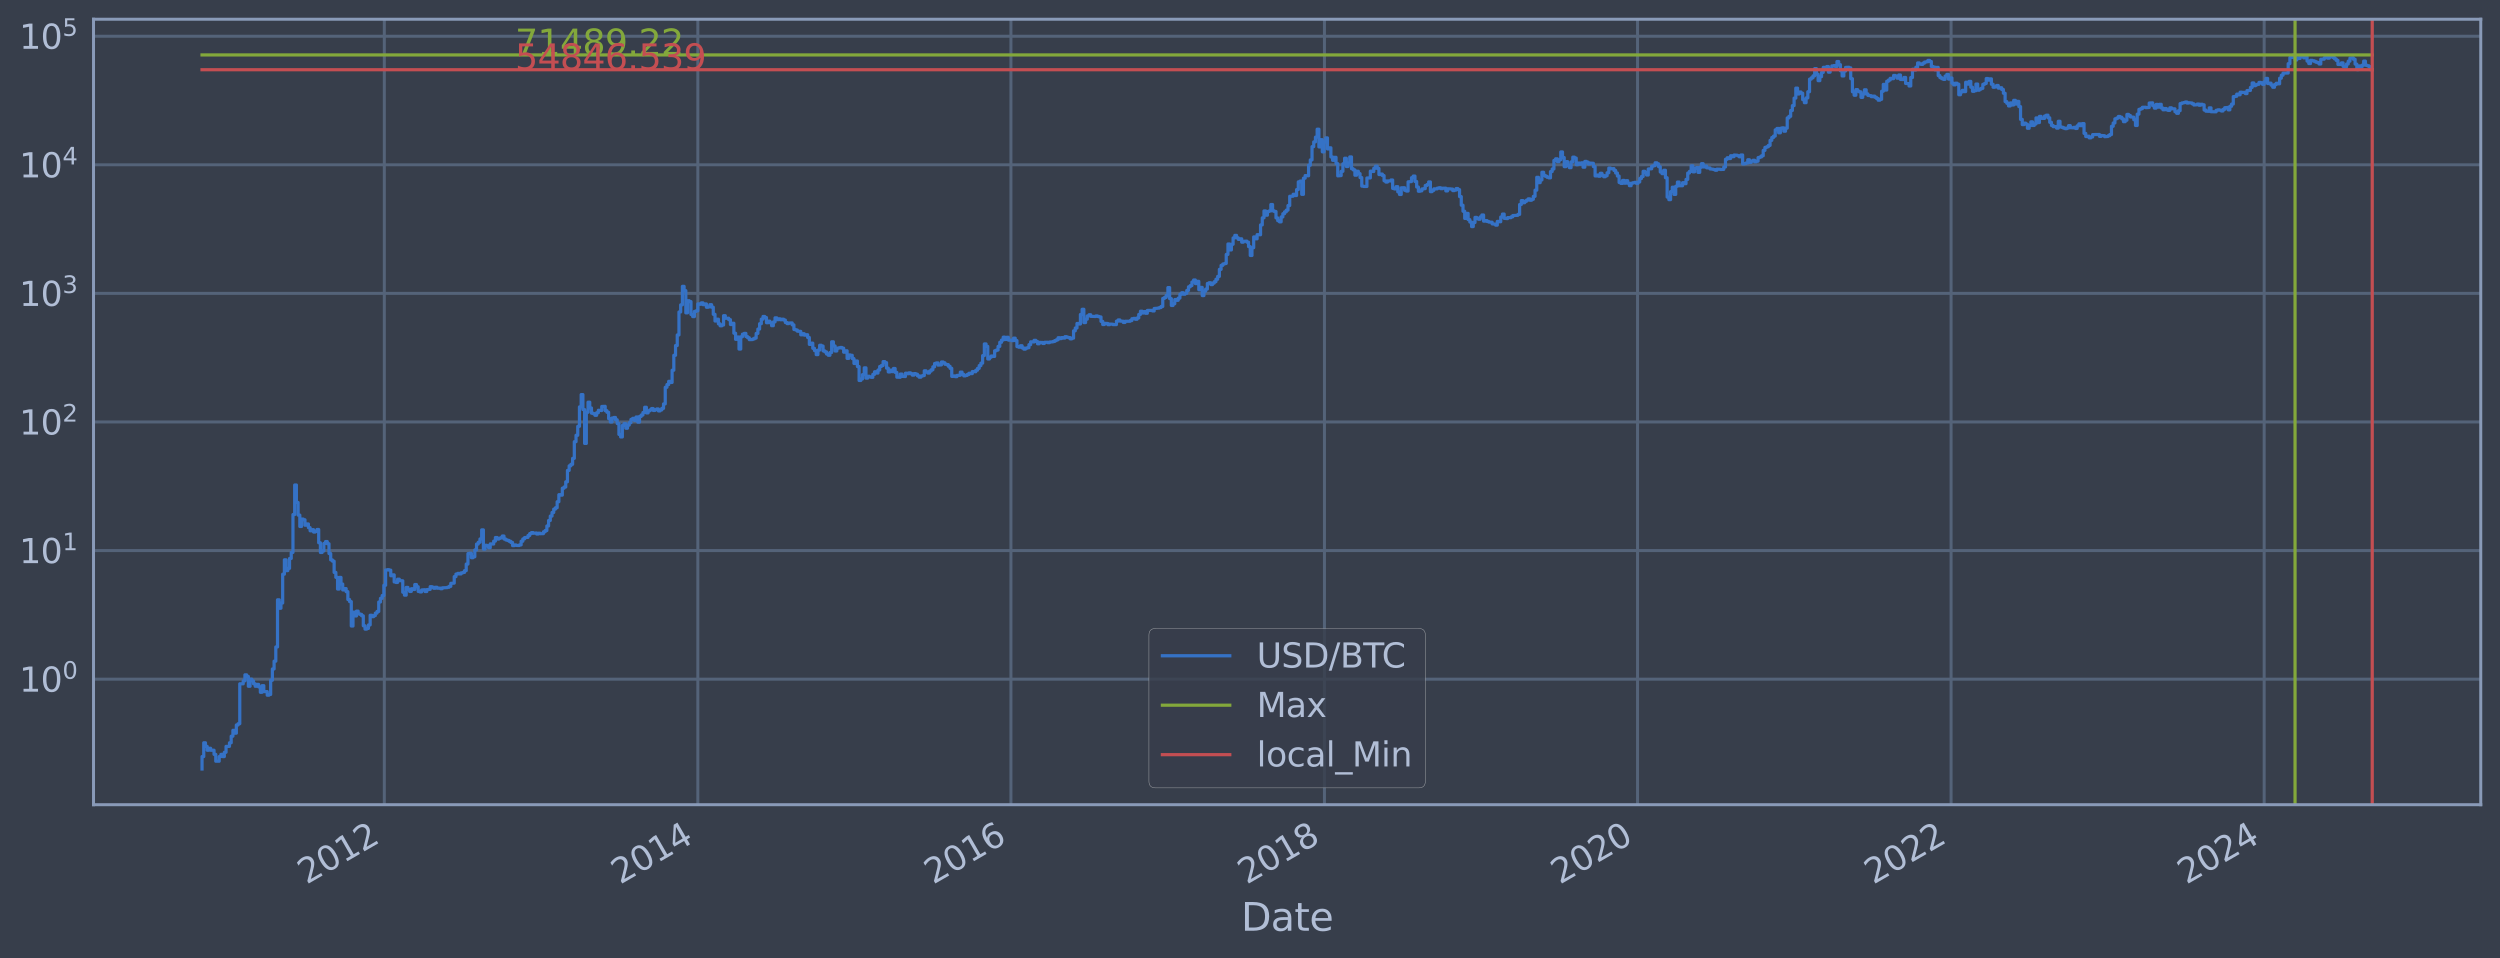 <?xml version="1.0" encoding="utf-8" standalone="no"?>
<!DOCTYPE svg PUBLIC "-//W3C//DTD SVG 1.1//EN"
  "http://www.w3.org/Graphics/SVG/1.1/DTD/svg11.dtd">
<svg xmlns:xlink="http://www.w3.org/1999/xlink" width="934.976pt" height="358.291pt" viewBox="0 0 934.976 358.291" xmlns="http://www.w3.org/2000/svg" version="1.1">
 <defs>
  <style type="text/css">*{stroke-linejoin: round; stroke-linecap: butt}</style>
 </defs>
 <g id="figure_1">
  <g id="patch_1">
   <path d="M 0 358.291 
L 934.976 358.291 
L 934.976 0 
L 0 0 
z
" style="fill: #373e4b"/>
  </g>
  <g id="axes_1">
   <g id="patch_2">
    <path d="M 34.976 300.96 
L 927.776 300.96 
L 927.776 7.2 
L 34.976 7.2 
z
" style="fill: #373e4b"/>
   </g>
   <g id="matplotlib.axis_1">
    <g id="xtick_1">
     <g id="line2d_1">
      <path d="M 143.729 300.96 
L 143.729 7.2 
" clip-path="url(#pb6e297fbb9)" style="fill: none; stroke: #546379; stroke-width: 1.12; stroke-linecap: square"/>
     </g>
     <g id="line2d_2"/>
     <g id="text_1">
      <!-- 2012 -->
      <g style="fill: #b1bed6" transform="translate(114.648 330.885) rotate(-30) scale(0.126 -0.126)">
       <defs>
        <path id="DejaVuSans-32" d="M 1228 531 
L 3431 531 
L 3431 0 
L 469 0 
L 469 531 
Q 828 903 1448 1529 
Q 2069 2156 2228 2338 
Q 2531 2678 2651 2914 
Q 2772 3150 2772 3378 
Q 2772 3750 2511 3984 
Q 2250 4219 1831 4219 
Q 1534 4219 1204 4116 
Q 875 4013 500 3803 
L 500 4441 
Q 881 4594 1212 4672 
Q 1544 4750 1819 4750 
Q 2544 4750 2975 4387 
Q 3406 4025 3406 3419 
Q 3406 3131 3298 2873 
Q 3191 2616 2906 2266 
Q 2828 2175 2409 1742 
Q 1991 1309 1228 531 
z
" transform="scale(0.016)"/>
        <path id="DejaVuSans-30" d="M 2034 4250 
Q 1547 4250 1301 3770 
Q 1056 3291 1056 2328 
Q 1056 1369 1301 889 
Q 1547 409 2034 409 
Q 2525 409 2770 889 
Q 3016 1369 3016 2328 
Q 3016 3291 2770 3770 
Q 2525 4250 2034 4250 
z
M 2034 4750 
Q 2819 4750 3233 4129 
Q 3647 3509 3647 2328 
Q 3647 1150 3233 529 
Q 2819 -91 2034 -91 
Q 1250 -91 836 529 
Q 422 1150 422 2328 
Q 422 3509 836 4129 
Q 1250 4750 2034 4750 
z
" transform="scale(0.016)"/>
        <path id="DejaVuSans-31" d="M 794 531 
L 1825 531 
L 1825 4091 
L 703 3866 
L 703 4441 
L 1819 4666 
L 2450 4666 
L 2450 531 
L 3481 531 
L 3481 0 
L 794 0 
L 794 531 
z
" transform="scale(0.016)"/>
       </defs>
       <use xlink:href="#DejaVuSans-32"/>
       <use xlink:href="#DejaVuSans-30" x="63.623"/>
       <use xlink:href="#DejaVuSans-31" x="127.246"/>
       <use xlink:href="#DejaVuSans-32" x="190.869"/>
      </g>
     </g>
    </g>
    <g id="xtick_2">
     <g id="line2d_3">
      <path d="M 260.984 300.96 
L 260.984 7.2 
" clip-path="url(#pb6e297fbb9)" style="fill: none; stroke: #546379; stroke-width: 1.12; stroke-linecap: square"/>
     </g>
     <g id="line2d_4"/>
     <g id="text_2">
      <!-- 2014 -->
      <g style="fill: #b1bed6" transform="translate(231.903 330.885) rotate(-30) scale(0.126 -0.126)">
       <defs>
        <path id="DejaVuSans-34" d="M 2419 4116 
L 825 1625 
L 2419 1625 
L 2419 4116 
z
M 2253 4666 
L 3047 4666 
L 3047 1625 
L 3713 1625 
L 3713 1100 
L 3047 1100 
L 3047 0 
L 2419 0 
L 2419 1100 
L 313 1100 
L 313 1709 
L 2253 4666 
z
" transform="scale(0.016)"/>
       </defs>
       <use xlink:href="#DejaVuSans-32"/>
       <use xlink:href="#DejaVuSans-30" x="63.623"/>
       <use xlink:href="#DejaVuSans-31" x="127.246"/>
       <use xlink:href="#DejaVuSans-34" x="190.869"/>
      </g>
     </g>
    </g>
    <g id="xtick_3">
     <g id="line2d_5">
      <path d="M 378.078 300.96 
L 378.078 7.2 
" clip-path="url(#pb6e297fbb9)" style="fill: none; stroke: #546379; stroke-width: 1.12; stroke-linecap: square"/>
     </g>
     <g id="line2d_6"/>
     <g id="text_3">
      <!-- 2016 -->
      <g style="fill: #b1bed6" transform="translate(348.997 330.885) rotate(-30) scale(0.126 -0.126)">
       <defs>
        <path id="DejaVuSans-36" d="M 2113 2584 
Q 1688 2584 1439 2293 
Q 1191 2003 1191 1497 
Q 1191 994 1439 701 
Q 1688 409 2113 409 
Q 2538 409 2786 701 
Q 3034 994 3034 1497 
Q 3034 2003 2786 2293 
Q 2538 2584 2113 2584 
z
M 3366 4563 
L 3366 3988 
Q 3128 4100 2886 4159 
Q 2644 4219 2406 4219 
Q 1781 4219 1451 3797 
Q 1122 3375 1075 2522 
Q 1259 2794 1537 2939 
Q 1816 3084 2150 3084 
Q 2853 3084 3261 2657 
Q 3669 2231 3669 1497 
Q 3669 778 3244 343 
Q 2819 -91 2113 -91 
Q 1303 -91 875 529 
Q 447 1150 447 2328 
Q 447 3434 972 4092 
Q 1497 4750 2381 4750 
Q 2619 4750 2861 4703 
Q 3103 4656 3366 4563 
z
" transform="scale(0.016)"/>
       </defs>
       <use xlink:href="#DejaVuSans-32"/>
       <use xlink:href="#DejaVuSans-30" x="63.623"/>
       <use xlink:href="#DejaVuSans-31" x="127.246"/>
       <use xlink:href="#DejaVuSans-36" x="190.869"/>
      </g>
     </g>
    </g>
    <g id="xtick_4">
     <g id="line2d_7">
      <path d="M 495.332 300.96 
L 495.332 7.2 
" clip-path="url(#pb6e297fbb9)" style="fill: none; stroke: #546379; stroke-width: 1.12; stroke-linecap: square"/>
     </g>
     <g id="line2d_8"/>
     <g id="text_4">
      <!-- 2018 -->
      <g style="fill: #b1bed6" transform="translate(466.251 330.885) rotate(-30) scale(0.126 -0.126)">
       <defs>
        <path id="DejaVuSans-38" d="M 2034 2216 
Q 1584 2216 1326 1975 
Q 1069 1734 1069 1313 
Q 1069 891 1326 650 
Q 1584 409 2034 409 
Q 2484 409 2743 651 
Q 3003 894 3003 1313 
Q 3003 1734 2745 1975 
Q 2488 2216 2034 2216 
z
M 1403 2484 
Q 997 2584 770 2862 
Q 544 3141 544 3541 
Q 544 4100 942 4425 
Q 1341 4750 2034 4750 
Q 2731 4750 3128 4425 
Q 3525 4100 3525 3541 
Q 3525 3141 3298 2862 
Q 3072 2584 2669 2484 
Q 3125 2378 3379 2068 
Q 3634 1759 3634 1313 
Q 3634 634 3220 271 
Q 2806 -91 2034 -91 
Q 1263 -91 848 271 
Q 434 634 434 1313 
Q 434 1759 690 2068 
Q 947 2378 1403 2484 
z
M 1172 3481 
Q 1172 3119 1398 2916 
Q 1625 2713 2034 2713 
Q 2441 2713 2670 2916 
Q 2900 3119 2900 3481 
Q 2900 3844 2670 4047 
Q 2441 4250 2034 4250 
Q 1625 4250 1398 4047 
Q 1172 3844 1172 3481 
z
" transform="scale(0.016)"/>
       </defs>
       <use xlink:href="#DejaVuSans-32"/>
       <use xlink:href="#DejaVuSans-30" x="63.623"/>
       <use xlink:href="#DejaVuSans-31" x="127.246"/>
       <use xlink:href="#DejaVuSans-38" x="190.869"/>
      </g>
     </g>
    </g>
    <g id="xtick_5">
     <g id="line2d_9">
      <path d="M 612.427 300.96 
L 612.427 7.2 
" clip-path="url(#pb6e297fbb9)" style="fill: none; stroke: #546379; stroke-width: 1.12; stroke-linecap: square"/>
     </g>
     <g id="line2d_10"/>
     <g id="text_5">
      <!-- 2020 -->
      <g style="fill: #b1bed6" transform="translate(583.346 330.885) rotate(-30) scale(0.126 -0.126)">
       <use xlink:href="#DejaVuSans-32"/>
       <use xlink:href="#DejaVuSans-30" x="63.623"/>
       <use xlink:href="#DejaVuSans-32" x="127.246"/>
       <use xlink:href="#DejaVuSans-30" x="190.869"/>
      </g>
     </g>
    </g>
    <g id="xtick_6">
     <g id="line2d_11">
      <path d="M 729.681 300.96 
L 729.681 7.2 
" clip-path="url(#pb6e297fbb9)" style="fill: none; stroke: #546379; stroke-width: 1.12; stroke-linecap: square"/>
     </g>
     <g id="line2d_12"/>
     <g id="text_6">
      <!-- 2022 -->
      <g style="fill: #b1bed6" transform="translate(700.6 330.885) rotate(-30) scale(0.126 -0.126)">
       <use xlink:href="#DejaVuSans-32"/>
       <use xlink:href="#DejaVuSans-30" x="63.623"/>
       <use xlink:href="#DejaVuSans-32" x="127.246"/>
       <use xlink:href="#DejaVuSans-32" x="190.869"/>
      </g>
     </g>
    </g>
    <g id="xtick_7">
     <g id="line2d_13">
      <path d="M 846.775 300.96 
L 846.775 7.2 
" clip-path="url(#pb6e297fbb9)" style="fill: none; stroke: #546379; stroke-width: 1.12; stroke-linecap: square"/>
     </g>
     <g id="line2d_14"/>
     <g id="text_7">
      <!-- 2024 -->
      <g style="fill: #b1bed6" transform="translate(817.694 330.885) rotate(-30) scale(0.126 -0.126)">
       <use xlink:href="#DejaVuSans-32"/>
       <use xlink:href="#DejaVuSans-30" x="63.623"/>
       <use xlink:href="#DejaVuSans-32" x="127.246"/>
       <use xlink:href="#DejaVuSans-34" x="190.869"/>
      </g>
     </g>
    </g>
    <g id="text_8">
     <!-- Date -->
     <g style="fill: #b1bed6" transform="translate(464.167 348.096) scale(0.144 -0.144)">
      <defs>
       <path id="DejaVuSans-44" d="M 1259 4147 
L 1259 519 
L 2022 519 
Q 2988 519 3436 956 
Q 3884 1394 3884 2338 
Q 3884 3275 3436 3711 
Q 2988 4147 2022 4147 
L 1259 4147 
z
M 628 4666 
L 1925 4666 
Q 3281 4666 3915 4102 
Q 4550 3538 4550 2338 
Q 4550 1131 3912 565 
Q 3275 0 1925 0 
L 628 0 
L 628 4666 
z
" transform="scale(0.016)"/>
       <path id="DejaVuSans-61" d="M 2194 1759 
Q 1497 1759 1228 1600 
Q 959 1441 959 1056 
Q 959 750 1161 570 
Q 1363 391 1709 391 
Q 2188 391 2477 730 
Q 2766 1069 2766 1631 
L 2766 1759 
L 2194 1759 
z
M 3341 1997 
L 3341 0 
L 2766 0 
L 2766 531 
Q 2569 213 2275 61 
Q 1981 -91 1556 -91 
Q 1019 -91 701 211 
Q 384 513 384 1019 
Q 384 1609 779 1909 
Q 1175 2209 1959 2209 
L 2766 2209 
L 2766 2266 
Q 2766 2663 2505 2880 
Q 2244 3097 1772 3097 
Q 1472 3097 1187 3025 
Q 903 2953 641 2809 
L 641 3341 
Q 956 3463 1253 3523 
Q 1550 3584 1831 3584 
Q 2591 3584 2966 3190 
Q 3341 2797 3341 1997 
z
" transform="scale(0.016)"/>
       <path id="DejaVuSans-74" d="M 1172 4494 
L 1172 3500 
L 2356 3500 
L 2356 3053 
L 1172 3053 
L 1172 1153 
Q 1172 725 1289 603 
Q 1406 481 1766 481 
L 2356 481 
L 2356 0 
L 1766 0 
Q 1100 0 847 248 
Q 594 497 594 1153 
L 594 3053 
L 172 3053 
L 172 3500 
L 594 3500 
L 594 4494 
L 1172 4494 
z
" transform="scale(0.016)"/>
       <path id="DejaVuSans-65" d="M 3597 1894 
L 3597 1613 
L 953 1613 
Q 991 1019 1311 708 
Q 1631 397 2203 397 
Q 2534 397 2845 478 
Q 3156 559 3463 722 
L 3463 178 
Q 3153 47 2828 -22 
Q 2503 -91 2169 -91 
Q 1331 -91 842 396 
Q 353 884 353 1716 
Q 353 2575 817 3079 
Q 1281 3584 2069 3584 
Q 2775 3584 3186 3129 
Q 3597 2675 3597 1894 
z
M 3022 2063 
Q 3016 2534 2758 2815 
Q 2500 3097 2075 3097 
Q 1594 3097 1305 2825 
Q 1016 2553 972 2059 
L 3022 2063 
z
" transform="scale(0.016)"/>
      </defs>
      <use xlink:href="#DejaVuSans-44"/>
      <use xlink:href="#DejaVuSans-61" x="77.002"/>
      <use xlink:href="#DejaVuSans-74" x="138.281"/>
      <use xlink:href="#DejaVuSans-65" x="177.49"/>
     </g>
    </g>
   </g>
   <g id="matplotlib.axis_2">
    <g id="ytick_1">
     <g id="line2d_15">
      <path d="M 34.976 253.994 
L 927.776 253.994 
" clip-path="url(#pb6e297fbb9)" style="fill: none; stroke: #546379; stroke-width: 1.12; stroke-linecap: square"/>
     </g>
     <g id="line2d_16"/>
     <g id="text_9">
      <!-- $\mathdefault{10^{0}}$ -->
      <g style="fill: #b1bed6" transform="translate(7.2 258.781) scale(0.126 -0.126)">
       <use xlink:href="#DejaVuSans-31" transform="translate(0 0.766)"/>
       <use xlink:href="#DejaVuSans-30" transform="translate(63.623 0.766)"/>
       <use xlink:href="#DejaVuSans-30" transform="translate(128.203 39.047) scale(0.7)"/>
      </g>
     </g>
    </g>
    <g id="ytick_2">
     <g id="line2d_17">
      <path d="M 34.976 205.904 
L 927.776 205.904 
" clip-path="url(#pb6e297fbb9)" style="fill: none; stroke: #546379; stroke-width: 1.12; stroke-linecap: square"/>
     </g>
     <g id="line2d_18"/>
     <g id="text_10">
      <!-- $\mathdefault{10^{1}}$ -->
      <g style="fill: #b1bed6" transform="translate(7.2 210.691) scale(0.126 -0.126)">
       <use xlink:href="#DejaVuSans-31" transform="translate(0 0.684)"/>
       <use xlink:href="#DejaVuSans-30" transform="translate(63.623 0.684)"/>
       <use xlink:href="#DejaVuSans-31" transform="translate(128.203 38.966) scale(0.7)"/>
      </g>
     </g>
    </g>
    <g id="ytick_3">
     <g id="line2d_19">
      <path d="M 34.976 157.813 
L 927.776 157.813 
" clip-path="url(#pb6e297fbb9)" style="fill: none; stroke: #546379; stroke-width: 1.12; stroke-linecap: square"/>
     </g>
     <g id="line2d_20"/>
     <g id="text_11">
      <!-- $\mathdefault{10^{2}}$ -->
      <g style="fill: #b1bed6" transform="translate(7.2 162.601) scale(0.126 -0.126)">
       <use xlink:href="#DejaVuSans-31" transform="translate(0 0.766)"/>
       <use xlink:href="#DejaVuSans-30" transform="translate(63.623 0.766)"/>
       <use xlink:href="#DejaVuSans-32" transform="translate(128.203 39.047) scale(0.7)"/>
      </g>
     </g>
    </g>
    <g id="ytick_4">
     <g id="line2d_21">
      <path d="M 34.976 109.723 
L 927.776 109.723 
" clip-path="url(#pb6e297fbb9)" style="fill: none; stroke: #546379; stroke-width: 1.12; stroke-linecap: square"/>
     </g>
     <g id="line2d_22"/>
     <g id="text_12">
      <!-- $\mathdefault{10^{3}}$ -->
      <g style="fill: #b1bed6" transform="translate(7.2 114.51) scale(0.126 -0.126)">
       <defs>
        <path id="DejaVuSans-33" d="M 2597 2516 
Q 3050 2419 3304 2112 
Q 3559 1806 3559 1356 
Q 3559 666 3084 287 
Q 2609 -91 1734 -91 
Q 1441 -91 1130 -33 
Q 819 25 488 141 
L 488 750 
Q 750 597 1062 519 
Q 1375 441 1716 441 
Q 2309 441 2620 675 
Q 2931 909 2931 1356 
Q 2931 1769 2642 2001 
Q 2353 2234 1838 2234 
L 1294 2234 
L 1294 2753 
L 1863 2753 
Q 2328 2753 2575 2939 
Q 2822 3125 2822 3475 
Q 2822 3834 2567 4026 
Q 2313 4219 1838 4219 
Q 1578 4219 1281 4162 
Q 984 4106 628 3988 
L 628 4550 
Q 988 4650 1302 4700 
Q 1616 4750 1894 4750 
Q 2613 4750 3031 4423 
Q 3450 4097 3450 3541 
Q 3450 3153 3228 2886 
Q 3006 2619 2597 2516 
z
" transform="scale(0.016)"/>
       </defs>
       <use xlink:href="#DejaVuSans-31" transform="translate(0 0.766)"/>
       <use xlink:href="#DejaVuSans-30" transform="translate(63.623 0.766)"/>
       <use xlink:href="#DejaVuSans-33" transform="translate(128.203 39.047) scale(0.7)"/>
      </g>
     </g>
    </g>
    <g id="ytick_5">
     <g id="line2d_23">
      <path d="M 34.976 61.633 
L 927.776 61.633 
" clip-path="url(#pb6e297fbb9)" style="fill: none; stroke: #546379; stroke-width: 1.12; stroke-linecap: square"/>
     </g>
     <g id="line2d_24"/>
     <g id="text_13">
      <!-- $\mathdefault{10^{4}}$ -->
      <g style="fill: #b1bed6" transform="translate(7.2 66.42) scale(0.126 -0.126)">
       <use xlink:href="#DejaVuSans-31" transform="translate(0 0.684)"/>
       <use xlink:href="#DejaVuSans-30" transform="translate(63.623 0.684)"/>
       <use xlink:href="#DejaVuSans-34" transform="translate(128.203 38.966) scale(0.7)"/>
      </g>
     </g>
    </g>
    <g id="ytick_6">
     <g id="line2d_25">
      <path d="M 34.976 13.543 
L 927.776 13.543 
" clip-path="url(#pb6e297fbb9)" style="fill: none; stroke: #546379; stroke-width: 1.12; stroke-linecap: square"/>
     </g>
     <g id="line2d_26"/>
     <g id="text_14">
      <!-- $\mathdefault{10^{5}}$ -->
      <g style="fill: #b1bed6" transform="translate(7.2 18.33) scale(0.126 -0.126)">
       <defs>
        <path id="DejaVuSans-35" d="M 691 4666 
L 3169 4666 
L 3169 4134 
L 1269 4134 
L 1269 2991 
Q 1406 3038 1543 3061 
Q 1681 3084 1819 3084 
Q 2600 3084 3056 2656 
Q 3513 2228 3513 1497 
Q 3513 744 3044 326 
Q 2575 -91 1722 -91 
Q 1428 -91 1123 -41 
Q 819 9 494 109 
L 494 744 
Q 775 591 1075 516 
Q 1375 441 1709 441 
Q 2250 441 2565 725 
Q 2881 1009 2881 1497 
Q 2881 1984 2565 2268 
Q 2250 2553 1709 2553 
Q 1456 2553 1204 2497 
Q 953 2441 691 2322 
L 691 4666 
z
" transform="scale(0.016)"/>
       </defs>
       <use xlink:href="#DejaVuSans-31" transform="translate(0 0.684)"/>
       <use xlink:href="#DejaVuSans-30" transform="translate(63.623 0.684)"/>
       <use xlink:href="#DejaVuSans-35" transform="translate(128.203 38.966) scale(0.7)"/>
      </g>
     </g>
    </g>
    <g id="ytick_7">
     <g id="line2d_27"/>
    </g>
    <g id="ytick_8">
     <g id="line2d_28"/>
    </g>
    <g id="ytick_9">
     <g id="line2d_29"/>
    </g>
    <g id="ytick_10">
     <g id="line2d_30"/>
    </g>
    <g id="ytick_11">
     <g id="line2d_31"/>
    </g>
    <g id="ytick_12">
     <g id="line2d_32"/>
    </g>
    <g id="ytick_13">
     <g id="line2d_33"/>
    </g>
    <g id="ytick_14">
     <g id="line2d_34"/>
    </g>
    <g id="ytick_15">
     <g id="line2d_35"/>
    </g>
    <g id="ytick_16">
     <g id="line2d_36"/>
    </g>
    <g id="ytick_17">
     <g id="line2d_37"/>
    </g>
    <g id="ytick_18">
     <g id="line2d_38"/>
    </g>
    <g id="ytick_19">
     <g id="line2d_39"/>
    </g>
    <g id="ytick_20">
     <g id="line2d_40"/>
    </g>
    <g id="ytick_21">
     <g id="line2d_41"/>
    </g>
    <g id="ytick_22">
     <g id="line2d_42"/>
    </g>
    <g id="ytick_23">
     <g id="line2d_43"/>
    </g>
    <g id="ytick_24">
     <g id="line2d_44"/>
    </g>
    <g id="ytick_25">
     <g id="line2d_45"/>
    </g>
    <g id="ytick_26">
     <g id="line2d_46"/>
    </g>
    <g id="ytick_27">
     <g id="line2d_47"/>
    </g>
    <g id="ytick_28">
     <g id="line2d_48"/>
    </g>
    <g id="ytick_29">
     <g id="line2d_49"/>
    </g>
    <g id="ytick_30">
     <g id="line2d_50"/>
    </g>
    <g id="ytick_31">
     <g id="line2d_51"/>
    </g>
    <g id="ytick_32">
     <g id="line2d_52"/>
    </g>
    <g id="ytick_33">
     <g id="line2d_53"/>
    </g>
    <g id="ytick_34">
     <g id="line2d_54"/>
    </g>
    <g id="ytick_35">
     <g id="line2d_55"/>
    </g>
    <g id="ytick_36">
     <g id="line2d_56"/>
    </g>
    <g id="ytick_37">
     <g id="line2d_57"/>
    </g>
    <g id="ytick_38">
     <g id="line2d_58"/>
    </g>
    <g id="ytick_39">
     <g id="line2d_59"/>
    </g>
    <g id="ytick_40">
     <g id="line2d_60"/>
    </g>
    <g id="ytick_41">
     <g id="line2d_61"/>
    </g>
    <g id="ytick_42">
     <g id="line2d_62"/>
    </g>
    <g id="ytick_43">
     <g id="line2d_63"/>
    </g>
    <g id="ytick_44">
     <g id="line2d_64"/>
    </g>
    <g id="ytick_45">
     <g id="line2d_65"/>
    </g>
    <g id="ytick_46">
     <g id="line2d_66"/>
    </g>
    <g id="ytick_47">
     <g id="line2d_67"/>
    </g>
    <g id="ytick_48">
     <g id="line2d_68"/>
    </g>
    <g id="ytick_49">
     <g id="line2d_69"/>
    </g>
    <g id="ytick_50">
     <g id="line2d_70"/>
    </g>
    <g id="ytick_51">
     <g id="line2d_71"/>
    </g>
    <g id="ytick_52">
     <g id="line2d_72"/>
    </g>
    <g id="ytick_53">
     <g id="line2d_73"/>
    </g>
    <g id="ytick_54">
     <g id="line2d_74"/>
    </g>
   </g>
   <g id="line2d_75">
    <path d="M 75.558 287.607 
L 75.558 282.947 
L 76.199 282.947 
L 76.199 277.791 
L 76.841 277.791 
L 76.841 279.139 
L 77.483 279.139 
L 77.483 280.58 
L 78.124 280.58 
L 78.124 279.847 
L 78.766 279.847 
L 78.766 280.58 
L 80.049 280.58 
L 80.049 282.128 
L 80.691 282.128 
L 80.691 284.688 
L 81.974 284.688 
L 81.974 282.947 
L 82.616 282.947 
L 82.616 282.128 
L 83.257 282.128 
L 83.257 282.947 
L 83.899 282.947 
L 83.899 281.34 
L 84.54 281.34 
L 84.54 279.139 
L 85.824 279.139 
L 85.824 277.791 
L 86.465 277.791 
L 86.465 275.331 
L 87.107 275.331 
L 87.107 273.131 
L 87.748 273.131 
L 87.748 274.202 
L 88.39 274.202 
L 88.39 271.14 
L 89.032 271.14 
L 89.032 270.671 
L 89.673 270.671 
L 89.673 255.735 
L 90.957 255.735 
L 90.957 254.63 
L 91.598 254.63 
L 91.598 252.386 
L 92.24 252.386 
L 92.24 252.975 
L 92.881 252.975 
L 92.881 256.664 
L 93.523 256.664 
L 93.523 253.994 
L 94.165 253.994 
L 94.165 254.63 
L 94.806 254.63 
L 94.806 255.735 
L 95.448 255.735 
L 95.448 256.664 
L 96.089 256.664 
L 96.089 255.963 
L 96.731 255.963 
L 96.731 256.902 
L 97.373 256.902 
L 97.373 258.917 
L 98.014 258.917 
L 98.014 256.428 
L 98.656 256.428 
L 98.656 258.654 
L 99.939 258.654 
L 99.939 260.002 
L 100.581 260.002 
L 100.581 259.725 
L 101.222 259.725 
L 101.222 254.416 
L 101.864 254.416 
L 101.864 250.186 
L 102.506 250.186 
L 102.506 247.267 
L 103.147 247.267 
L 103.147 241.951 
L 103.789 241.951 
L 103.789 224.322 
L 104.43 224.322 
L 104.43 227.474 
L 105.072 227.474 
L 105.072 225.516 
L 105.714 225.516 
L 105.714 214.741 
L 106.355 214.741 
L 106.355 209.372 
L 106.997 209.372 
L 106.997 213.413 
L 107.638 213.413 
L 107.638 212.562 
L 108.28 212.562 
L 108.28 208.86 
L 108.922 208.86 
L 108.922 206.604 
L 109.563 206.604 
L 109.563 192.443 
L 110.205 192.443 
L 110.205 181.39 
L 110.846 181.39 
L 110.846 187.917 
L 111.488 187.917 
L 111.488 192.642 
L 112.13 192.642 
L 112.13 196.899 
L 112.771 196.899 
L 112.771 194.121 
L 113.413 194.121 
L 113.413 194.396 
L 114.055 194.396 
L 114.055 196.43 
L 114.696 196.43 
L 114.696 195.957 
L 115.338 195.957 
L 115.338 197.338 
L 115.979 197.338 
L 115.979 198.507 
L 116.621 198.507 
L 116.621 198.086 
L 117.263 198.086 
L 117.263 198.981 
L 117.904 198.981 
L 117.904 198.728 
L 118.546 198.728 
L 118.546 198.028 
L 119.187 198.028 
L 119.187 202.985 
L 119.829 202.985 
L 119.829 206.626 
L 120.471 206.626 
L 120.471 206.05 
L 121.112 206.05 
L 121.112 203.24 
L 121.754 203.24 
L 121.754 202.535 
L 122.395 202.535 
L 122.395 203.351 
L 123.037 203.351 
L 123.037 207.019 
L 123.679 207.019 
L 123.679 209.396 
L 124.32 209.396 
L 124.32 209.871 
L 124.962 209.871 
L 124.962 214.081 
L 125.604 214.081 
L 125.604 215.921 
L 126.245 215.921 
L 126.245 220.297 
L 126.887 220.297 
L 126.887 215.955 
L 127.528 215.955 
L 127.528 218.428 
L 128.17 218.428 
L 128.17 220.632 
L 128.812 220.632 
L 128.812 220.131 
L 129.453 220.131 
L 129.453 221.276 
L 130.095 221.276 
L 130.095 224.221 
L 130.736 224.221 
L 130.736 224.988 
L 131.378 224.988 
L 131.378 234.118 
L 132.02 234.118 
L 132.02 228.932 
L 132.661 228.932 
L 132.661 230.364 
L 133.303 230.364 
L 133.303 228.558 
L 133.944 228.558 
L 133.944 229.571 
L 134.586 229.571 
L 134.586 229.766 
L 135.228 229.766 
L 135.228 230.297 
L 135.869 230.297 
L 135.869 234.038 
L 136.511 234.038 
L 136.511 235.279 
L 137.153 235.279 
L 137.153 235.024 
L 137.794 235.024 
L 137.794 233.719 
L 138.436 233.719 
L 138.436 230.096 
L 139.077 230.096 
L 139.077 230.635 
L 139.719 230.635 
L 139.719 230.23 
L 140.361 230.23 
L 140.361 229.313 
L 141.002 229.313 
L 141.002 228.682 
L 141.644 228.682 
L 141.644 225.145 
L 142.285 225.145 
L 142.285 223.774 
L 142.927 223.774 
L 142.927 222.72 
L 143.569 222.72 
L 143.569 218.889 
L 144.21 218.889 
L 144.21 213.175 
L 144.852 213.175 
L 144.852 213.057 
L 145.494 213.057 
L 145.494 213.234 
L 146.135 213.234 
L 146.135 215.323 
L 146.777 215.323 
L 146.777 214.997 
L 147.418 214.997 
L 147.418 217.644 
L 148.06 217.644 
L 148.06 217.828 
L 148.702 217.828 
L 148.702 216.607 
L 149.343 216.607 
L 149.343 217.137 
L 150.626 217.208 
L 150.626 221.495 
L 151.268 221.495 
L 151.268 222.581 
L 151.91 222.581 
L 151.91 219.682 
L 152.551 219.682 
L 152.551 220.464 
L 153.193 220.464 
L 153.193 221.189 
L 153.834 221.189 
L 153.834 220.172 
L 154.476 220.172 
L 154.476 220.464 
L 155.118 220.464 
L 155.118 218.619 
L 155.759 218.619 
L 155.759 219.441 
L 156.401 219.441 
L 156.401 221.189 
L 157.043 221.189 
L 157.043 221.364 
L 157.684 221.364 
L 157.684 220.632 
L 158.967 220.548 
L 158.967 221.233 
L 159.609 221.233 
L 159.609 220.506 
L 160.892 220.422 
L 160.892 219.401 
L 161.534 219.401 
L 161.534 219.601 
L 162.175 219.601 
L 162.175 220.008 
L 162.817 220.008 
L 162.817 219.642 
L 163.459 219.642 
L 163.459 219.967 
L 164.742 219.967 
L 164.742 220.172 
L 165.383 220.172 
L 165.383 219.844 
L 167.308 219.763 
L 167.308 219.642 
L 167.95 219.642 
L 167.95 219.282 
L 168.592 219.282 
L 168.592 218.163 
L 169.875 218.088 
L 169.875 215.653 
L 170.516 215.653 
L 170.516 214.709 
L 171.158 214.709 
L 171.158 214.456 
L 171.8 214.456 
L 171.8 214.645 
L 172.441 214.645 
L 172.441 214.237 
L 173.083 214.237 
L 173.083 214.081 
L 173.724 214.081 
L 173.724 213.413 
L 174.366 213.413 
L 174.366 210.959 
L 175.008 210.959 
L 175.008 207.041 
L 175.649 207.041 
L 175.649 206.909 
L 176.291 206.909 
L 176.291 208.573 
L 176.932 208.573 
L 176.932 208.22 
L 177.574 208.22 
L 177.574 205.654 
L 178.216 205.654 
L 178.216 203.481 
L 178.857 203.481 
L 178.857 202.804 
L 179.499 202.804 
L 179.499 201.58 
L 180.141 201.58 
L 180.141 198.172 
L 180.782 198.172 
L 180.782 205.368 
L 181.424 205.368 
L 181.424 203.932 
L 182.065 203.932 
L 182.065 204.085 
L 182.707 204.085 
L 182.707 204.845 
L 183.349 204.845 
L 183.349 203.407 
L 184.632 203.462 
L 184.632 202.376 
L 185.273 202.376 
L 185.273 201.027 
L 185.915 201.027 
L 185.915 201.614 
L 186.557 201.614 
L 186.557 201.31 
L 187.198 201.31 
L 187.198 201.11 
L 187.84 201.11 
L 187.84 200.472 
L 188.482 200.472 
L 188.482 201.58 
L 189.123 201.58 
L 189.123 201.922 
L 189.765 201.922 
L 189.765 202.131 
L 190.406 202.131 
L 190.406 202.447 
L 191.048 202.447 
L 191.048 202.876 
L 191.69 202.876 
L 191.69 204.046 
L 192.331 204.046 
L 192.331 203.799 
L 192.973 203.799 
L 192.973 203.97 
L 194.256 204.008 
L 194.256 203.781 
L 194.898 203.781 
L 194.898 202.411 
L 195.539 202.411 
L 195.539 201.546 
L 196.181 201.546 
L 196.181 201.044 
L 197.464 200.978 
L 197.464 200.28 
L 198.106 200.28 
L 198.106 199.559 
L 198.747 199.559 
L 198.747 199.177 
L 199.389 199.177 
L 199.389 199.436 
L 200.672 199.329 
L 200.672 199.713 
L 201.314 199.713 
L 201.314 199.405 
L 201.955 199.405 
L 201.955 199.605 
L 203.239 199.574 
L 203.239 198.891 
L 203.88 198.891 
L 203.88 198.419 
L 204.522 198.419 
L 204.522 196.71 
L 205.163 196.71 
L 205.163 194.662 
L 205.805 194.662 
L 205.805 193.01 
L 206.447 193.01 
L 206.447 191.658 
L 207.088 191.658 
L 207.088 190.408 
L 207.73 190.408 
L 207.73 189.887 
L 208.371 189.887 
L 208.371 187.645 
L 209.013 187.645 
L 209.013 185.005 
L 209.655 185.005 
L 209.655 185.175 
L 210.296 185.175 
L 210.296 182.6 
L 210.938 182.6 
L 210.938 182.14 
L 211.58 182.14 
L 211.58 180.192 
L 212.221 180.192 
L 212.221 175.931 
L 212.863 175.931 
L 212.863 174.214 
L 213.504 174.214 
L 213.504 173.645 
L 214.146 173.645 
L 214.146 171.423 
L 214.788 171.423 
L 214.788 165.188 
L 215.429 165.188 
L 215.429 162.792 
L 216.071 162.792 
L 216.071 159.442 
L 216.712 159.442 
L 216.712 152.174 
L 217.354 152.174 
L 217.354 147.571 
L 217.996 147.571 
L 217.996 153.17 
L 218.637 153.17 
L 218.637 165.837 
L 219.279 165.837 
L 219.279 154.194 
L 219.92 154.194 
L 219.92 150.417 
L 220.562 150.417 
L 220.562 152.576 
L 221.204 152.576 
L 221.204 154.534 
L 221.845 154.534 
L 221.845 154.717 
L 222.487 154.717 
L 222.487 155.318 
L 223.129 155.318 
L 223.129 154.358 
L 223.77 154.358 
L 223.77 153.436 
L 225.053 153.541 
L 225.053 152.017 
L 226.337 151.968 
L 226.337 153.589 
L 226.978 153.589 
L 226.978 154.186 
L 227.62 154.186 
L 227.62 156.577 
L 228.261 156.577 
L 228.261 157.818 
L 228.903 157.818 
L 228.903 156.324 
L 229.545 156.324 
L 229.545 156.139 
L 230.186 156.139 
L 230.186 156.994 
L 230.828 156.994 
L 230.828 158.396 
L 231.47 158.396 
L 231.47 162.463 
L 232.111 162.463 
L 232.111 163.411 
L 232.753 163.411 
L 232.753 159.108 
L 233.394 159.108 
L 233.394 158.439 
L 234.036 158.439 
L 234.036 160.156 
L 234.678 160.156 
L 234.678 158.993 
L 235.319 158.993 
L 235.319 158.087 
L 235.961 158.087 
L 235.961 156.87 
L 236.602 156.87 
L 236.602 156.455 
L 237.244 156.455 
L 237.244 157.237 
L 237.886 157.237 
L 237.886 155.947 
L 238.527 155.947 
L 238.527 157.874 
L 239.169 157.874 
L 239.169 155.741 
L 239.81 155.741 
L 239.81 155.209 
L 240.452 155.209 
L 240.452 154.268 
L 241.094 154.268 
L 241.094 152.319 
L 241.735 152.319 
L 241.735 154.426 
L 242.377 154.426 
L 242.377 153.657 
L 243.019 153.657 
L 243.019 153.312 
L 243.66 153.312 
L 243.66 152.802 
L 244.302 152.802 
L 244.302 153.502 
L 244.943 153.502 
L 244.943 153.212 
L 245.585 153.212 
L 245.585 152.945 
L 246.227 152.945 
L 246.227 153.671 
L 246.868 153.671 
L 246.868 153.301 
L 247.51 153.301 
L 247.51 152.725 
L 248.151 152.725 
L 248.151 151.058 
L 248.793 151.058 
L 248.793 144.839 
L 249.435 144.839 
L 249.435 143.83 
L 250.076 143.83 
L 250.076 142.629 
L 250.718 142.629 
L 250.718 143.026 
L 251.359 143.026 
L 251.359 138.461 
L 252.001 138.461 
L 252.001 132.878 
L 252.643 132.878 
L 252.643 129.229 
L 253.284 129.229 
L 253.284 125.271 
L 253.926 125.271 
L 253.926 116.678 
L 254.568 116.678 
L 254.568 114.007 
L 255.209 114.007 
L 255.209 107.098 
L 255.851 107.098 
L 255.851 108.7 
L 256.492 108.7 
L 256.492 116.997 
L 257.134 116.997 
L 257.134 112.467 
L 257.776 112.467 
L 257.776 112.801 
L 258.417 112.801 
L 258.417 117.616 
L 259.059 117.616 
L 259.059 118.402 
L 259.7 118.402 
L 259.7 116.469 
L 260.342 116.469 
L 260.342 116.239 
L 260.984 116.239 
L 260.984 113.647 
L 261.625 113.647 
L 261.625 113.784 
L 262.267 113.784 
L 262.267 113.265 
L 262.908 113.265 
L 262.908 113.941 
L 263.55 113.941 
L 263.55 113.67 
L 264.192 113.67 
L 264.192 114.912 
L 264.833 114.912 
L 264.833 114.763 
L 265.475 114.763 
L 265.475 113.943 
L 266.117 113.943 
L 266.117 114.886 
L 266.758 114.886 
L 266.758 117.553 
L 267.4 117.553 
L 267.4 120.047 
L 268.041 120.047 
L 268.041 119.374 
L 268.683 119.374 
L 268.683 121.118 
L 269.325 121.118 
L 269.325 121.851 
L 269.966 121.851 
L 269.966 121.556 
L 270.608 121.556 
L 270.608 118.066 
L 271.249 118.066 
L 271.249 119.047 
L 272.533 119.011 
L 272.533 119.549 
L 273.174 119.549 
L 273.174 121.358 
L 273.816 121.358 
L 273.816 120.893 
L 274.457 120.893 
L 274.457 124.622 
L 275.099 124.622 
L 275.099 126.912 
L 275.741 126.912 
L 275.741 126.032 
L 276.382 126.032 
L 276.382 130.545 
L 277.024 130.545 
L 277.024 125.958 
L 277.666 125.958 
L 277.666 124.961 
L 278.307 124.961 
L 278.307 124.685 
L 278.949 124.685 
L 278.949 125.874 
L 279.59 125.874 
L 279.59 126.306 
L 280.232 126.306 
L 280.232 127.025 
L 281.515 126.984 
L 281.515 126.754 
L 282.157 126.754 
L 282.157 126.441 
L 282.798 126.441 
L 282.798 124.702 
L 283.44 124.702 
L 283.44 123.066 
L 284.082 123.066 
L 284.082 121.064 
L 284.723 121.064 
L 284.723 119.35 
L 285.365 119.35 
L 285.365 118.355 
L 286.007 118.355 
L 286.007 118.759 
L 286.648 118.759 
L 286.648 120.688 
L 287.29 120.688 
L 287.29 120.115 
L 287.931 120.115 
L 287.931 120.709 
L 288.573 120.709 
L 288.573 121.805 
L 289.215 121.805 
L 289.215 120.392 
L 289.856 120.392 
L 289.856 118.87 
L 290.498 118.87 
L 290.498 119.561 
L 291.139 119.561 
L 291.139 119.241 
L 291.781 119.241 
L 291.781 119.571 
L 292.423 119.571 
L 292.423 119.373 
L 293.064 119.373 
L 293.064 119.693 
L 293.706 119.693 
L 293.706 120.613 
L 294.347 120.613 
L 294.347 121.027 
L 294.989 121.027 
L 294.989 120.796 
L 296.272 120.779 
L 296.272 121.5 
L 296.914 121.5 
L 296.914 123.226 
L 297.556 123.226 
L 297.556 123.428 
L 298.197 123.428 
L 298.197 123.867 
L 299.48 123.926 
L 299.48 125.212 
L 300.122 125.212 
L 300.122 124.797 
L 300.764 124.797 
L 300.764 125.344 
L 301.405 125.344 
L 301.405 125.187 
L 302.047 125.187 
L 302.047 126.22 
L 302.688 126.22 
L 302.688 128.8 
L 303.33 128.8 
L 303.33 128.335 
L 303.972 128.335 
L 303.972 130.271 
L 304.613 130.271 
L 304.613 131.125 
L 305.255 131.125 
L 305.255 132.623 
L 305.896 132.623 
L 305.896 130.948 
L 306.538 130.948 
L 306.538 129.132 
L 307.18 129.132 
L 307.18 129.419 
L 307.821 129.419 
L 307.821 131.224 
L 308.463 131.224 
L 308.463 131.596 
L 309.105 131.596 
L 309.105 132.391 
L 309.746 132.391 
L 309.746 132.864 
L 310.388 132.864 
L 310.388 131.833 
L 311.029 131.833 
L 311.029 127.832 
L 311.671 127.832 
L 311.671 129.396 
L 312.313 129.396 
L 312.313 131.267 
L 312.954 131.267 
L 312.954 130.232 
L 313.596 130.232 
L 313.596 130.098 
L 314.237 130.098 
L 314.237 129.953 
L 314.879 129.953 
L 314.879 130.205 
L 315.521 130.205 
L 315.521 131.722 
L 316.162 131.722 
L 316.162 131.189 
L 316.804 131.189 
L 316.804 134.032 
L 317.445 134.032 
L 317.445 132.753 
L 318.087 132.753 
L 318.087 132.882 
L 318.729 132.882 
L 318.729 134.117 
L 319.37 134.117 
L 319.37 135.933 
L 320.012 135.933 
L 320.012 135.009 
L 320.654 135.009 
L 320.654 137.094 
L 321.295 137.094 
L 321.295 142.297 
L 321.937 142.297 
L 321.937 141.729 
L 322.578 141.729 
L 322.578 140.084 
L 323.22 140.084 
L 323.22 137.577 
L 323.862 137.577 
L 323.862 141.418 
L 324.503 141.418 
L 324.503 140.719 
L 325.145 140.719 
L 325.145 140.977 
L 325.786 140.977 
L 325.786 141.126 
L 326.428 141.126 
L 326.428 140.013 
L 327.07 140.013 
L 327.07 139.032 
L 327.711 139.032 
L 327.711 139.534 
L 328.353 139.534 
L 328.353 138.386 
L 328.995 138.386 
L 328.995 137.065 
L 329.636 137.065 
L 329.636 136.686 
L 330.278 136.686 
L 330.278 135.227 
L 330.919 135.227 
L 330.919 135.629 
L 331.561 135.629 
L 331.561 137.689 
L 332.203 137.689 
L 332.203 139.098 
L 332.844 139.098 
L 332.844 138.431 
L 333.486 138.431 
L 333.486 138.972 
L 334.127 138.972 
L 334.127 137.816 
L 334.769 137.816 
L 334.769 139.27 
L 335.411 139.27 
L 335.411 141.063 
L 336.694 141.097 
L 336.694 139.893 
L 337.335 139.893 
L 337.335 140.758 
L 338.619 140.82 
L 338.619 139.575 
L 339.26 139.575 
L 339.26 139.778 
L 339.902 139.778 
L 339.902 139.447 
L 340.544 139.447 
L 340.544 139.759 
L 341.185 139.759 
L 341.185 140.291 
L 341.827 140.291 
L 341.827 139.725 
L 342.468 139.725 
L 342.468 139.941 
L 343.11 139.941 
L 343.11 140.569 
L 343.752 140.569 
L 343.752 141.075 
L 344.393 141.075 
L 344.393 140.632 
L 345.035 140.632 
L 345.035 140.454 
L 345.676 140.454 
L 345.676 138.678 
L 346.318 138.678 
L 346.318 139.12 
L 346.96 139.12 
L 346.96 139.512 
L 347.601 139.512 
L 347.601 138.796 
L 348.243 138.796 
L 348.243 138.289 
L 348.884 138.289 
L 348.884 137.183 
L 349.526 137.183 
L 349.526 135.946 
L 350.168 135.946 
L 350.168 135.727 
L 350.809 135.727 
L 350.809 136.554 
L 352.093 136.462 
L 352.093 135.375 
L 352.734 135.375 
L 352.734 135.689 
L 353.376 135.689 
L 353.376 136.226 
L 354.017 136.226 
L 354.017 136.36 
L 354.659 136.36 
L 354.659 136.993 
L 355.301 136.993 
L 355.301 137.743 
L 355.942 137.743 
L 355.942 140.761 
L 356.584 140.761 
L 356.584 140.588 
L 357.225 140.588 
L 357.225 140.867 
L 357.867 140.867 
L 357.867 140.395 
L 359.15 140.352 
L 359.15 139.166 
L 359.792 139.166 
L 359.792 139.993 
L 360.433 139.993 
L 360.433 140.57 
L 361.075 140.57 
L 361.075 140.403 
L 361.717 140.403 
L 361.717 140.058 
L 362.358 140.058 
L 362.358 139.604 
L 363 139.604 
L 363 139.724 
L 363.642 139.724 
L 363.642 138.946 
L 364.925 139.037 
L 364.925 138.471 
L 365.566 138.471 
L 365.566 137.774 
L 366.208 137.774 
L 366.208 136.735 
L 366.85 136.735 
L 366.85 135.816 
L 367.491 135.816 
L 367.491 132.994 
L 368.133 132.994 
L 368.133 128.627 
L 368.774 128.627 
L 368.774 129.549 
L 369.416 129.549 
L 369.416 134.253 
L 370.058 134.253 
L 370.058 133.588 
L 370.699 133.588 
L 370.699 133.139 
L 371.341 133.139 
L 371.341 133.295 
L 371.982 133.295 
L 371.982 131.177 
L 372.624 131.177 
L 372.624 130.912 
L 373.266 130.912 
L 373.266 129.553 
L 373.907 129.553 
L 373.907 128.017 
L 374.549 128.017 
L 374.549 127.186 
L 375.191 127.186 
L 375.191 126.097 
L 375.832 126.097 
L 375.832 126.948 
L 376.474 126.948 
L 376.474 126.147 
L 377.115 126.147 
L 377.115 127.194 
L 378.399 127.216 
L 378.399 127.386 
L 379.04 127.386 
L 379.04 126.473 
L 379.682 126.473 
L 379.682 127.372 
L 380.323 127.372 
L 380.323 129.632 
L 380.965 129.632 
L 380.965 129.849 
L 381.607 129.849 
L 381.607 129.3 
L 382.248 129.3 
L 382.248 130.119 
L 382.89 130.119 
L 382.89 130.576 
L 383.532 130.576 
L 383.532 130.208 
L 384.173 130.208 
L 384.173 130.041 
L 384.815 130.041 
L 384.815 128.902 
L 385.456 128.902 
L 385.456 127.842 
L 386.74 127.879 
L 386.74 127.273 
L 387.381 127.273 
L 387.381 127.717 
L 388.023 127.717 
L 388.023 128.565 
L 388.664 128.565 
L 388.664 128.041 
L 389.948 128.092 
L 389.948 128.449 
L 390.589 128.449 
L 390.589 128.022 
L 391.872 127.993 
L 391.872 128.155 
L 392.514 128.155 
L 392.514 127.916 
L 393.797 127.844 
L 393.797 127.711 
L 394.439 127.711 
L 394.439 127.377 
L 395.081 127.377 
L 395.081 127.063 
L 395.722 127.063 
L 395.722 126.312 
L 396.364 126.312 
L 396.364 126.62 
L 397.005 126.62 
L 397.005 126.262 
L 397.647 126.262 
L 397.647 126.43 
L 398.289 126.43 
L 398.289 125.911 
L 398.93 125.911 
L 398.93 126.132 
L 399.572 126.132 
L 399.572 126.258 
L 400.213 126.258 
L 400.213 126.718 
L 400.855 126.718 
L 400.855 126.461 
L 401.497 126.461 
L 401.497 123.733 
L 402.138 123.733 
L 402.138 122.67 
L 402.78 122.67 
L 402.78 120.967 
L 403.421 120.967 
L 403.421 121.174 
L 404.063 121.174 
L 404.063 117.619 
L 404.705 117.619 
L 404.705 115.677 
L 405.346 115.677 
L 405.346 120.644 
L 405.988 120.644 
L 405.988 119.367 
L 406.63 119.367 
L 406.63 118.151 
L 407.271 118.151 
L 407.271 117.717 
L 407.913 117.717 
L 407.913 118.307 
L 409.838 118.36 
L 409.838 118.166 
L 410.479 118.166 
L 410.479 118.355 
L 411.121 118.355 
L 411.121 118.543 
L 411.762 118.543 
L 411.762 120.199 
L 412.404 120.199 
L 412.404 121.364 
L 413.046 121.364 
L 413.046 120.922 
L 414.329 120.98 
L 414.329 121.43 
L 414.97 121.43 
L 414.97 121.2 
L 416.254 121.254 
L 416.254 121.408 
L 417.537 121.39 
L 417.537 120.11 
L 418.179 120.11 
L 418.179 119.652 
L 418.82 119.652 
L 418.82 120.081 
L 420.103 120.139 
L 420.103 120.599 
L 420.745 120.599 
L 420.745 120.157 
L 422.67 120.144 
L 422.67 119.895 
L 423.311 119.895 
L 423.311 119.203 
L 423.953 119.203 
L 423.953 119.078 
L 424.595 119.078 
L 424.595 119.41 
L 425.236 119.41 
L 425.236 118.916 
L 425.878 118.916 
L 425.878 117.597 
L 426.52 117.597 
L 426.52 116.394 
L 427.161 116.394 
L 427.161 117.069 
L 427.803 117.069 
L 427.803 116.541 
L 428.444 116.541 
L 428.444 117.161 
L 429.086 117.161 
L 429.086 116.101 
L 431.011 116.095 
L 431.011 116.296 
L 431.652 116.296 
L 431.652 115.374 
L 432.936 115.278 
L 432.936 115.231 
L 433.577 115.231 
L 433.577 115.023 
L 434.219 115.023 
L 434.219 114.619 
L 434.86 114.619 
L 434.86 111.603 
L 435.502 111.603 
L 435.502 111.231 
L 436.144 111.231 
L 436.144 110.471 
L 436.785 110.471 
L 436.785 107.56 
L 437.427 107.56 
L 437.427 111.682 
L 438.069 111.682 
L 438.069 114.24 
L 438.71 114.24 
L 438.71 113.601 
L 439.352 113.601 
L 439.352 112.025 
L 439.993 112.025 
L 439.993 112.308 
L 440.635 112.308 
L 440.635 111.496 
L 441.277 111.496 
L 441.277 110.073 
L 441.918 110.073 
L 441.918 109.493 
L 442.56 109.493 
L 442.56 110.032 
L 443.201 110.032 
L 443.201 109.698 
L 443.843 109.698 
L 443.843 108.614 
L 444.485 108.614 
L 444.485 107.263 
L 445.126 107.263 
L 445.126 106.798 
L 445.768 106.798 
L 445.768 105.485 
L 446.409 105.485 
L 446.409 104.714 
L 447.051 104.714 
L 447.051 106.054 
L 447.693 106.054 
L 447.693 105.219 
L 448.334 105.219 
L 448.334 108.344 
L 448.976 108.344 
L 448.976 107.487 
L 449.618 107.487 
L 449.618 110.537 
L 450.259 110.537 
L 450.259 108.909 
L 450.901 108.909 
L 450.901 108.116 
L 451.542 108.116 
L 451.542 106.025 
L 452.184 106.025 
L 452.184 105.742 
L 452.826 105.742 
L 452.826 106.438 
L 453.467 106.438 
L 453.467 105.895 
L 454.109 105.895 
L 454.109 105.345 
L 454.75 105.345 
L 454.75 104.437 
L 455.392 104.437 
L 455.392 103.381 
L 456.034 103.381 
L 456.034 100.743 
L 456.675 100.743 
L 456.675 99.251 
L 457.317 99.251 
L 457.317 98.729 
L 457.958 98.729 
L 457.958 98.531 
L 458.6 98.531 
L 458.6 95.155 
L 459.242 95.155 
L 459.242 91.253 
L 459.883 91.253 
L 459.883 93.472 
L 460.525 93.472 
L 460.525 91.353 
L 461.167 91.353 
L 461.167 88.986 
L 461.808 88.986 
L 461.808 88.033 
L 462.45 88.033 
L 462.45 88.933 
L 463.091 88.933 
L 463.091 89.53 
L 463.733 89.53 
L 463.733 89.301 
L 464.375 89.301 
L 464.375 90.569 
L 465.016 90.569 
L 465.016 90.241 
L 466.299 90.173 
L 466.299 90.563 
L 466.941 90.563 
L 466.941 92.229 
L 467.583 92.229 
L 467.583 95.538 
L 468.224 95.538 
L 468.224 92.646 
L 468.866 92.646 
L 468.866 88.608 
L 469.507 88.608 
L 469.507 89.318 
L 470.149 89.318 
L 470.149 87.756 
L 471.432 87.802 
L 471.432 84.111 
L 472.074 84.111 
L 472.074 81.468 
L 472.716 81.468 
L 472.716 78.895 
L 473.357 78.895 
L 473.357 80.487 
L 473.999 80.487 
L 473.999 79.106 
L 474.64 79.106 
L 474.64 78.891 
L 475.282 78.891 
L 475.282 76.496 
L 475.924 76.496 
L 475.924 78.851 
L 476.565 78.851 
L 476.565 79.11 
L 477.207 79.11 
L 477.207 81.486 
L 477.848 81.486 
L 477.848 82.52 
L 478.49 82.52 
L 478.49 82.965 
L 479.132 82.965 
L 479.132 81.128 
L 479.773 81.128 
L 479.773 79.93 
L 480.415 79.93 
L 480.415 79.219 
L 481.057 79.219 
L 481.057 78.593 
L 481.698 78.593 
L 481.698 76.866 
L 482.34 76.866 
L 482.34 73.404 
L 483.623 73.384 
L 483.623 72.651 
L 484.265 72.651 
L 484.265 73.119 
L 484.906 73.119 
L 484.906 70.902 
L 485.548 70.902 
L 485.548 68.018 
L 486.189 68.018 
L 486.189 67.73 
L 486.831 67.73 
L 486.831 72.688 
L 487.473 72.688 
L 487.473 66.639 
L 488.114 66.639 
L 488.114 65.669 
L 489.397 65.745 
L 489.397 61.803 
L 490.039 61.803 
L 490.039 59.809 
L 490.681 59.809 
L 490.681 54.84 
L 491.322 54.84 
L 491.322 53.069 
L 491.964 53.069 
L 491.964 51.291 
L 492.606 51.291 
L 492.606 48.325 
L 493.247 48.325 
L 493.247 54.942 
L 493.889 54.942 
L 493.889 52.242 
L 494.53 52.242 
L 494.53 56.786 
L 495.172 56.786 
L 495.172 53.11 
L 495.814 53.11 
L 495.814 51.567 
L 496.455 51.567 
L 496.455 55.7 
L 497.097 55.7 
L 497.097 55.282 
L 497.738 55.282 
L 497.738 58.702 
L 498.38 58.702 
L 498.38 59.965 
L 499.022 59.965 
L 499.022 58.839 
L 499.663 58.839 
L 499.663 61.211 
L 500.305 61.211 
L 500.305 65.773 
L 501.588 65.663 
L 501.588 64.077 
L 502.23 64.077 
L 502.23 61.264 
L 502.871 61.264 
L 502.871 59.181 
L 503.513 59.181 
L 503.513 62.27 
L 504.155 62.27 
L 504.155 60.951 
L 504.796 60.951 
L 504.796 58.684 
L 505.438 58.684 
L 505.438 63.094 
L 506.079 63.094 
L 506.079 63.534 
L 506.721 63.534 
L 506.721 65.53 
L 507.363 65.53 
L 507.363 64.044 
L 508.004 64.044 
L 508.004 64.945 
L 508.646 64.945 
L 508.646 66.423 
L 509.287 66.423 
L 509.287 69.604 
L 509.929 69.604 
L 509.929 69.729 
L 511.212 69.736 
L 511.212 66.569 
L 512.495 66.537 
L 512.495 63.995 
L 513.137 63.995 
L 513.137 64.137 
L 513.779 64.137 
L 513.779 62.929 
L 514.42 62.929 
L 514.42 62.155 
L 515.062 62.155 
L 515.062 62.994 
L 515.704 62.994 
L 515.704 65.283 
L 516.345 65.283 
L 516.345 65.099 
L 516.987 65.099 
L 516.987 65.671 
L 517.628 65.671 
L 517.628 67.608 
L 518.27 67.608 
L 518.27 68.079 
L 518.912 68.079 
L 518.912 67.67 
L 520.195 67.654 
L 520.195 67.322 
L 520.836 67.322 
L 520.836 70.461 
L 521.478 70.461 
L 521.478 70.667 
L 522.12 70.667 
L 522.12 69.809 
L 522.761 69.809 
L 522.761 71.762 
L 523.403 71.762 
L 523.403 72.731 
L 524.045 72.731 
L 524.045 70.228 
L 525.328 70.221 
L 525.328 71.186 
L 525.969 71.186 
L 525.969 71.453 
L 526.611 71.453 
L 526.611 68.004 
L 527.894 67.903 
L 527.894 66.451 
L 528.536 66.451 
L 528.536 65.851 
L 529.177 65.851 
L 529.177 67.88 
L 529.819 67.88 
L 529.819 69.941 
L 530.461 69.941 
L 530.461 71.524 
L 531.102 71.524 
L 531.102 71.38 
L 531.744 71.38 
L 531.744 70.673 
L 532.385 70.673 
L 532.385 70.547 
L 533.027 70.547 
L 533.027 69.379 
L 533.669 69.379 
L 533.669 69.027 
L 534.31 69.027 
L 534.31 68.037 
L 534.952 68.037 
L 534.952 71.671 
L 535.594 71.671 
L 535.594 71.197 
L 536.235 71.197 
L 536.235 70.639 
L 537.518 70.643 
L 537.518 70.364 
L 538.16 70.364 
L 538.16 70.221 
L 538.802 70.221 
L 538.802 70.562 
L 539.443 70.562 
L 539.443 70.395 
L 540.726 70.371 
L 540.726 71.399 
L 541.368 71.399 
L 541.368 70.599 
L 542.651 70.65 
L 542.651 70.72 
L 543.293 70.72 
L 543.293 71.278 
L 543.934 71.278 
L 543.934 71.081 
L 544.576 71.081 
L 544.576 70.512 
L 545.218 70.512 
L 545.218 70.926 
L 545.859 70.926 
L 545.859 73.525 
L 546.501 73.525 
L 546.501 76.751 
L 547.143 76.751 
L 547.143 79.004 
L 547.784 79.004 
L 547.784 81.686 
L 548.426 81.686 
L 548.426 79.811 
L 549.067 79.811 
L 549.067 82.146 
L 549.709 82.146 
L 549.709 83.038 
L 550.351 83.038 
L 550.351 84.737 
L 550.992 84.737 
L 550.992 83.224 
L 551.634 83.224 
L 551.634 81.3 
L 552.275 81.3 
L 552.275 81.724 
L 552.917 81.724 
L 552.917 82.005 
L 553.559 82.005 
L 553.559 81.132 
L 554.2 81.132 
L 554.2 80.399 
L 554.842 80.399 
L 554.842 82.704 
L 555.483 82.704 
L 555.483 82.498 
L 556.125 82.498 
L 556.125 82.822 
L 556.767 82.822 
L 556.767 83.044 
L 558.05 83.109 
L 558.05 83.739 
L 559.333 83.823 
L 559.333 84.197 
L 559.975 84.197 
L 559.975 82.8 
L 560.616 82.8 
L 560.616 82.923 
L 561.258 82.923 
L 561.258 81.157 
L 561.9 81.157 
L 561.9 80.054 
L 562.541 80.054 
L 562.541 81.66 
L 563.824 81.762 
L 563.824 81.37 
L 565.108 81.401 
L 565.108 81.104 
L 565.749 81.104 
L 565.749 80.619 
L 567.674 80.518 
L 567.674 80.183 
L 568.316 80.183 
L 568.316 76.484 
L 568.957 76.484 
L 568.957 75.017 
L 569.599 75.017 
L 569.599 75.808 
L 570.241 75.808 
L 570.241 75.304 
L 570.882 75.304 
L 570.882 74.856 
L 571.524 74.856 
L 571.524 74.371 
L 572.165 74.371 
L 572.165 74.888 
L 572.807 74.888 
L 572.807 74.541 
L 573.449 74.541 
L 573.449 73.43 
L 574.09 73.43 
L 574.09 71.124 
L 574.732 71.124 
L 574.732 66.313 
L 575.373 66.313 
L 575.373 68.306 
L 576.015 68.306 
L 576.015 67.294 
L 576.657 67.294 
L 576.657 64.435 
L 577.298 64.435 
L 577.298 65.594 
L 577.94 65.594 
L 577.94 65.944 
L 578.582 65.944 
L 578.582 66.298 
L 579.223 66.298 
L 579.223 66.51 
L 579.865 66.51 
L 579.865 64.162 
L 580.506 64.162 
L 580.506 63.19 
L 581.148 63.19 
L 581.148 59.998 
L 581.79 59.998 
L 581.79 59.392 
L 582.431 59.392 
L 582.431 60.458 
L 583.073 60.458 
L 583.073 59.728 
L 583.714 59.728 
L 583.714 56.828 
L 584.356 56.828 
L 584.356 58.917 
L 584.998 58.917 
L 584.998 62.325 
L 585.639 62.325 
L 585.639 60.441 
L 586.281 60.441 
L 586.281 61.896 
L 586.922 61.896 
L 586.922 62.702 
L 587.564 62.702 
L 587.564 60.556 
L 588.206 60.556 
L 588.206 58.777 
L 588.847 58.777 
L 588.847 59.114 
L 589.489 59.114 
L 589.489 61.598 
L 590.131 61.598 
L 590.131 60.98 
L 590.772 60.98 
L 590.772 61.401 
L 591.414 61.401 
L 591.414 60.894 
L 592.055 60.894 
L 592.055 62.534 
L 592.697 62.534 
L 592.697 60.374 
L 593.339 60.374 
L 593.339 60.64 
L 593.98 60.64 
L 593.98 61.303 
L 594.622 61.303 
L 594.622 60.995 
L 595.905 61.065 
L 595.905 62.305 
L 596.547 62.305 
L 596.547 65.793 
L 597.188 65.793 
L 597.188 65.467 
L 597.83 65.467 
L 597.83 65.912 
L 598.471 65.912 
L 598.471 64.813 
L 599.113 64.813 
L 599.113 65.566 
L 599.755 65.566 
L 599.755 66.094 
L 600.396 66.094 
L 600.396 65.721 
L 601.038 65.721 
L 601.038 64.622 
L 601.68 64.622 
L 601.68 62.852 
L 602.321 62.852 
L 602.321 63.146 
L 603.604 63.052 
L 603.604 63.748 
L 604.246 63.748 
L 604.246 64.705 
L 604.888 64.705 
L 604.888 65.839 
L 605.529 65.839 
L 605.529 68.245 
L 606.171 68.245 
L 606.171 68.6 
L 606.812 68.6 
L 606.812 67.481 
L 607.454 67.481 
L 607.454 68.515 
L 608.096 68.515 
L 608.096 67.579 
L 608.737 67.579 
L 608.737 68.526 
L 609.379 68.526 
L 609.379 69.445 
L 610.02 69.445 
L 610.02 68.523 
L 610.662 68.523 
L 610.662 68.348 
L 611.304 68.348 
L 611.304 68.203 
L 611.945 68.203 
L 611.945 68.565 
L 612.587 68.565 
L 612.587 68.059 
L 613.229 68.059 
L 613.229 66.775 
L 613.87 66.775 
L 613.87 66.021 
L 614.512 66.021 
L 614.512 64.066 
L 615.153 64.066 
L 615.153 64.488 
L 615.795 64.488 
L 615.795 65.456 
L 616.437 65.456 
L 616.437 63.194 
L 617.72 63.116 
L 617.72 62.15 
L 618.361 62.15 
L 618.361 61.939 
L 619.003 61.939 
L 619.003 60.877 
L 619.645 60.877 
L 619.645 61.259 
L 620.286 61.259 
L 620.286 62.335 
L 620.928 62.335 
L 620.928 64.337 
L 621.57 64.337 
L 621.57 64.944 
L 622.211 64.944 
L 622.211 63.678 
L 622.853 63.678 
L 622.853 66.472 
L 623.494 66.472 
L 623.494 73.709 
L 624.136 73.709 
L 624.136 74.667 
L 624.778 74.667 
L 624.778 71.651 
L 625.419 71.651 
L 625.419 70.002 
L 626.061 70.002 
L 626.061 72.705 
L 626.702 72.705 
L 626.702 69.66 
L 627.344 69.66 
L 627.344 68.083 
L 627.986 68.083 
L 627.986 69.464 
L 629.269 69.468 
L 629.269 68.323 
L 629.91 68.323 
L 629.91 68.695 
L 630.552 68.695 
L 630.552 67.094 
L 631.194 67.094 
L 631.194 64.713 
L 631.835 64.713 
L 631.835 64.1 
L 632.477 64.1 
L 632.477 62.009 
L 633.119 62.009 
L 633.119 64.269 
L 633.76 64.269 
L 633.76 62.957 
L 634.402 62.957 
L 634.402 62.681 
L 635.043 62.681 
L 635.043 64.468 
L 635.685 64.468 
L 635.685 62.553 
L 636.327 62.553 
L 636.327 61.211 
L 636.968 61.211 
L 636.968 62.434 
L 637.61 62.434 
L 637.61 62.108 
L 638.251 62.108 
L 638.251 62.763 
L 639.535 62.804 
L 639.535 63.183 
L 640.818 63.282 
L 640.818 63.408 
L 641.459 63.408 
L 641.459 63.666 
L 642.101 63.666 
L 642.101 63.247 
L 643.384 63.293 
L 643.384 63.389 
L 644.668 63.341 
L 644.668 62.457 
L 645.309 62.457 
L 645.309 59.562 
L 645.951 59.562 
L 645.951 59 
L 646.592 59 
L 646.592 59.277 
L 647.234 59.277 
L 647.234 58.234 
L 647.876 58.234 
L 647.876 58.582 
L 648.517 58.582 
L 648.517 57.976 
L 649.8 58.06 
L 649.8 58.24 
L 650.442 58.24 
L 650.442 58.651 
L 651.084 58.651 
L 651.084 57.959 
L 651.725 57.959 
L 651.725 61.303 
L 652.367 61.303 
L 652.367 61.163 
L 653.008 61.163 
L 653.008 60.954 
L 653.65 60.954 
L 653.65 59.749 
L 654.292 59.749 
L 654.292 60.753 
L 654.933 60.753 
L 654.933 60.234 
L 655.575 60.234 
L 655.575 59.947 
L 656.217 59.947 
L 656.217 60.512 
L 656.858 60.512 
L 656.858 60.277 
L 657.5 60.277 
L 657.5 58.94 
L 658.141 58.94 
L 658.141 58.708 
L 658.783 58.708 
L 658.783 58.251 
L 659.425 58.251 
L 659.425 56.243 
L 660.066 56.243 
L 660.066 55.132 
L 660.708 55.132 
L 660.708 54.891 
L 661.349 54.891 
L 661.349 54.375 
L 661.991 54.375 
L 661.991 52.493 
L 662.633 52.493 
L 662.633 51.435 
L 663.274 51.435 
L 663.274 50.891 
L 663.916 50.891 
L 663.916 48.574 
L 664.558 48.574 
L 664.558 48.039 
L 665.199 48.039 
L 665.199 49.67 
L 665.841 49.67 
L 665.841 47.98 
L 666.482 47.98 
L 666.482 47.817 
L 667.124 47.817 
L 667.124 49.072 
L 667.766 49.072 
L 667.766 47.926 
L 668.407 47.926 
L 668.407 44.101 
L 669.049 44.101 
L 669.049 43.502 
L 669.69 43.502 
L 669.69 41.324 
L 670.332 41.324 
L 670.332 39.5 
L 670.974 39.5 
L 670.974 36.697 
L 671.615 36.697 
L 671.615 32.95 
L 672.257 32.95 
L 672.257 35.146 
L 672.898 35.146 
L 672.898 34.405 
L 673.54 34.405 
L 673.54 34.869 
L 674.182 34.869 
L 674.182 37.276 
L 674.823 37.276 
L 674.823 38.399 
L 675.465 38.399 
L 675.465 36.612 
L 676.107 36.612 
L 676.107 34.307 
L 676.748 34.307 
L 676.748 29.596 
L 677.39 29.596 
L 677.39 29.104 
L 678.031 29.104 
L 678.031 28.374 
L 678.673 28.374 
L 678.673 25.652 
L 679.315 25.652 
L 679.315 27.76 
L 679.956 27.76 
L 679.956 30.167 
L 680.598 30.167 
L 680.598 28.678 
L 681.239 28.678 
L 681.239 27.081 
L 681.881 27.081 
L 681.881 25.191 
L 682.523 25.191 
L 682.523 25.33 
L 683.164 25.33 
L 683.164 24.889 
L 683.806 24.889 
L 683.806 26.997 
L 684.447 26.997 
L 684.447 25.734 
L 685.089 25.734 
L 685.089 24.656 
L 685.731 24.656 
L 685.731 24.544 
L 686.372 24.544 
L 686.372 24.883 
L 687.014 24.883 
L 687.014 23.01 
L 687.656 23.01 
L 687.656 24.182 
L 688.297 24.182 
L 688.297 26.486 
L 688.939 26.486 
L 688.939 28.409 
L 689.58 28.409 
L 689.58 26.574 
L 690.222 26.574 
L 690.222 25.205 
L 691.505 25.144 
L 691.505 25.375 
L 692.147 25.375 
L 692.147 29.429 
L 692.788 29.429 
L 692.788 34.329 
L 693.43 34.329 
L 693.43 35.616 
L 694.072 35.616 
L 694.072 33.508 
L 694.713 33.508 
L 694.713 34.134 
L 695.355 34.134 
L 695.355 34.373 
L 695.996 34.373 
L 695.996 36.415 
L 696.638 36.415 
L 696.638 35.176 
L 697.28 35.176 
L 697.28 33.574 
L 697.921 33.574 
L 697.921 35.118 
L 698.563 35.118 
L 698.563 35.685 
L 699.846 35.796 
L 699.846 36.162 
L 700.488 36.162 
L 700.488 35.945 
L 701.129 35.945 
L 701.129 36.374 
L 701.771 36.374 
L 701.771 36.816 
L 702.413 36.816 
L 702.413 37.482 
L 703.054 37.482 
L 703.054 37.147 
L 703.696 37.147 
L 703.696 34.13 
L 704.337 34.13 
L 704.337 31.555 
L 704.979 31.555 
L 704.979 33.676 
L 705.621 33.676 
L 705.621 30.391 
L 706.262 30.391 
L 706.262 29.938 
L 706.904 29.938 
L 706.904 29.287 
L 707.545 29.287 
L 707.545 29.43 
L 708.187 29.43 
L 708.187 28.22 
L 708.829 28.22 
L 708.829 28.417 
L 709.47 28.417 
L 709.47 29.243 
L 710.112 29.243 
L 710.112 28.042 
L 710.754 28.042 
L 710.754 29.726 
L 712.037 29.734 
L 712.037 28.966 
L 712.678 28.966 
L 712.678 31.218 
L 713.962 31.259 
L 713.962 32.159 
L 714.603 32.159 
L 714.603 28.991 
L 715.245 28.991 
L 715.245 25.899 
L 715.886 25.899 
L 715.886 26.172 
L 716.528 26.172 
L 716.528 25.138 
L 717.17 25.138 
L 717.17 23.537 
L 717.811 23.537 
L 717.811 23.971 
L 718.453 23.971 
L 718.453 24.092 
L 719.095 24.092 
L 719.095 23.618 
L 719.736 23.618 
L 719.736 23.208 
L 720.378 23.208 
L 720.378 23.096 
L 721.019 23.096 
L 721.019 22.592 
L 721.661 22.592 
L 721.661 23 
L 722.303 23 
L 722.303 24.872 
L 722.944 24.872 
L 722.944 25.072 
L 723.586 25.072 
L 723.586 26.105 
L 724.227 26.105 
L 724.227 25.199 
L 724.869 25.199 
L 724.869 28.28 
L 725.511 28.28 
L 725.511 29.021 
L 726.152 29.021 
L 726.152 29.42 
L 726.794 29.42 
L 726.794 29.683 
L 727.435 29.683 
L 727.435 28.47 
L 728.077 28.47 
L 728.077 27.824 
L 728.719 27.824 
L 728.719 29.576 
L 729.36 29.576 
L 729.36 29.167 
L 730.002 29.167 
L 730.002 31.111 
L 730.644 31.111 
L 730.644 31.736 
L 731.285 31.736 
L 731.285 31.121 
L 731.927 31.121 
L 731.927 31.472 
L 732.568 31.472 
L 732.568 35.426 
L 733.21 35.426 
L 733.21 34.408 
L 733.852 34.408 
L 733.852 33.796 
L 734.493 33.796 
L 734.493 34.256 
L 735.135 34.256 
L 735.135 30.768 
L 735.776 30.768 
L 735.776 31.463 
L 736.418 31.463 
L 736.418 30.437 
L 737.06 30.437 
L 737.06 32.62 
L 737.701 32.62 
L 737.701 34.144 
L 738.343 34.144 
L 738.343 33.914 
L 738.984 33.914 
L 738.984 31.431 
L 739.626 31.431 
L 739.626 33.734 
L 740.268 33.734 
L 740.268 33.348 
L 740.909 33.348 
L 740.909 33.038 
L 741.551 33.038 
L 741.551 31.551 
L 742.193 31.551 
L 742.193 31.216 
L 742.834 31.216 
L 742.834 29.375 
L 743.476 29.375 
L 743.476 29.971 
L 744.117 29.971 
L 744.117 29.485 
L 744.759 29.485 
L 744.759 31.523 
L 745.401 31.523 
L 745.401 32.627 
L 746.042 32.627 
L 746.042 32.478 
L 746.684 32.478 
L 746.684 31.974 
L 747.325 31.974 
L 747.325 32.961 
L 747.967 32.961 
L 747.967 32.801 
L 748.609 32.801 
L 748.609 33.473 
L 749.25 33.473 
L 749.25 34.873 
L 749.892 34.873 
L 749.892 38.001 
L 750.533 38.001 
L 750.533 38.637 
L 751.175 38.637 
L 751.175 39.628 
L 751.817 39.628 
L 751.817 38.495 
L 752.458 38.495 
L 752.458 39.257 
L 753.1 39.257 
L 753.1 37.527 
L 753.742 37.527 
L 753.742 38.911 
L 754.383 38.911 
L 754.383 37.924 
L 755.025 37.924 
L 755.025 39.874 
L 755.666 39.874 
L 755.666 44.65 
L 756.308 44.65 
L 756.308 46.6 
L 756.95 46.6 
L 756.95 46.05 
L 757.591 46.05 
L 757.591 46.436 
L 758.233 46.436 
L 758.233 47.98 
L 758.874 47.98 
L 758.874 46.968 
L 759.516 46.968 
L 759.516 45.566 
L 760.158 45.566 
L 760.158 46.924 
L 760.799 46.924 
L 760.799 46.363 
L 761.441 46.363 
L 761.441 44.098 
L 762.083 44.098 
L 762.083 45.841 
L 762.724 45.841 
L 762.724 43.531 
L 763.366 43.531 
L 763.366 44.254 
L 764.649 44.286 
L 764.649 43.384 
L 765.291 43.384 
L 765.291 43.077 
L 765.932 43.077 
L 765.932 44.062 
L 766.574 44.062 
L 766.574 45.741 
L 767.215 45.741 
L 767.215 46.914 
L 767.857 46.914 
L 767.857 47.374 
L 769.14 47.33 
L 769.14 47.922 
L 769.782 47.922 
L 769.782 45.362 
L 770.423 45.362 
L 770.423 47.478 
L 771.065 47.478 
L 771.065 47.64 
L 771.707 47.64 
L 771.707 47.922 
L 772.348 47.922 
L 772.348 48.113 
L 772.99 48.113 
L 772.99 47.885 
L 773.632 47.885 
L 773.632 46.982 
L 774.273 46.982 
L 774.273 47.748 
L 775.556 47.811 
L 775.556 47.633 
L 776.198 47.633 
L 776.198 48.04 
L 776.84 48.04 
L 776.84 47.051 
L 777.481 47.051 
L 777.481 46.321 
L 778.123 46.321 
L 778.123 46.996 
L 778.764 46.996 
L 778.764 46.217 
L 779.406 46.217 
L 779.406 49.886 
L 780.048 49.886 
L 780.048 51.063 
L 780.689 51.063 
L 780.689 50.944 
L 781.331 50.944 
L 781.331 51.564 
L 781.972 51.564 
L 781.972 51.233 
L 782.614 51.233 
L 782.614 50.342 
L 785.181 50.298 
L 785.181 51.001 
L 785.822 51.001 
L 785.822 50.668 
L 787.105 50.751 
L 787.105 51.125 
L 788.389 51.031 
L 788.389 50.765 
L 789.03 50.765 
L 789.03 50.316 
L 789.672 50.316 
L 789.672 47.226 
L 790.313 47.226 
L 790.313 45.994 
L 790.955 45.994 
L 790.955 44.445 
L 791.597 44.445 
L 791.597 44.156 
L 792.238 44.156 
L 792.238 43.562 
L 792.88 43.562 
L 792.88 43.829 
L 793.521 43.829 
L 793.521 44.453 
L 794.163 44.453 
L 794.163 45.512 
L 794.805 45.512 
L 794.805 44.966 
L 795.446 44.966 
L 795.446 42.798 
L 796.088 42.798 
L 796.088 43.188 
L 796.73 43.188 
L 796.73 43.733 
L 798.013 43.818 
L 798.013 44.78 
L 798.654 44.78 
L 798.654 46.923 
L 799.296 46.923 
L 799.296 42.691 
L 799.938 42.691 
L 799.938 40.908 
L 800.579 40.908 
L 800.579 40.653 
L 801.221 40.653 
L 801.221 40.129 
L 802.504 40.105 
L 802.504 40.277 
L 803.787 40.185 
L 803.787 38.525 
L 805.071 38.467 
L 805.071 39.52 
L 805.712 39.52 
L 805.712 40.437 
L 806.354 40.437 
L 806.354 39.053 
L 806.995 39.053 
L 806.995 40.065 
L 807.637 40.065 
L 807.637 39.014 
L 808.279 39.014 
L 808.279 40.4 
L 808.92 40.4 
L 808.92 41.055 
L 809.562 41.055 
L 809.562 40.583 
L 810.203 40.583 
L 810.203 41.078 
L 810.845 41.078 
L 810.845 41.297 
L 811.487 41.297 
L 811.487 40.321 
L 812.128 40.321 
L 812.128 40.695 
L 813.411 40.701 
L 813.411 41.796 
L 814.053 41.796 
L 814.053 42.39 
L 814.695 42.39 
L 814.695 41.408 
L 815.336 41.408 
L 815.336 38.756 
L 815.978 38.756 
L 815.978 38.504 
L 816.62 38.504 
L 816.62 38.363 
L 817.261 38.363 
L 817.261 38.156 
L 817.903 38.156 
L 817.903 38.54 
L 818.544 38.54 
L 818.544 38.418 
L 819.828 38.522 
L 819.828 38.827 
L 820.469 38.827 
L 820.469 39.268 
L 821.752 39.17 
L 821.752 38.91 
L 822.394 38.91 
L 822.394 39.362 
L 823.036 39.362 
L 823.036 38.993 
L 823.677 38.993 
L 823.677 39.193 
L 824.319 39.193 
L 824.319 41.152 
L 824.96 41.152 
L 824.96 41.578 
L 826.244 41.637 
L 826.244 40.331 
L 826.885 40.331 
L 826.885 41.783 
L 828.81 41.812 
L 828.81 41.251 
L 829.452 41.251 
L 829.452 41.072 
L 830.093 41.072 
L 830.093 41.215 
L 830.735 41.215 
L 830.735 41.507 
L 831.377 41.507 
L 831.377 40.912 
L 832.018 40.912 
L 832.018 40.281 
L 833.301 40.176 
L 833.301 41.076 
L 833.943 41.076 
L 833.943 39.747 
L 834.585 39.747 
L 834.585 38.911 
L 835.226 38.911 
L 835.226 36.134 
L 835.868 36.134 
L 835.868 36.019 
L 836.509 36.019 
L 836.509 35.208 
L 837.151 35.208 
L 837.151 35.44 
L 837.793 35.44 
L 837.793 34.481 
L 838.434 34.481 
L 838.434 34.594 
L 839.718 34.522 
L 839.718 34.992 
L 840.359 34.992 
L 840.359 33.861 
L 841.642 33.824 
L 841.642 32.693 
L 842.284 32.693 
L 842.284 31.025 
L 842.926 31.025 
L 842.926 32.043 
L 843.567 32.043 
L 843.567 31.694 
L 844.209 31.694 
L 844.209 31.531 
L 844.85 31.531 
L 844.85 30.812 
L 845.492 30.812 
L 845.492 30.942 
L 846.134 30.942 
L 846.134 31.537 
L 846.775 31.537 
L 846.775 30.6 
L 847.417 30.6 
L 847.417 29.324 
L 848.058 29.324 
L 848.058 31.246 
L 848.7 31.246 
L 848.7 31.105 
L 849.342 31.105 
L 849.342 31.831 
L 849.983 31.831 
L 849.983 32.644 
L 850.625 32.644 
L 850.625 31.646 
L 851.267 31.646 
L 851.267 31.14 
L 851.908 31.14 
L 851.908 31.339 
L 852.55 31.339 
L 852.55 29.252 
L 853.191 29.252 
L 853.191 28.129 
L 853.833 28.129 
L 853.833 27.327 
L 855.758 27.31 
L 855.758 23.808 
L 856.399 23.808 
L 856.399 21.482 
L 857.683 21.504 
L 857.683 20.553 
L 858.324 20.553 
L 858.324 22.443 
L 858.966 22.443 
L 858.966 21.642 
L 859.608 21.642 
L 859.608 21.837 
L 860.249 21.837 
L 860.249 20.768 
L 860.891 20.768 
L 860.891 21.082 
L 861.532 21.082 
L 861.532 21.642 
L 862.174 21.642 
L 862.174 21.25 
L 862.816 21.25 
L 862.816 22.858 
L 863.457 22.858 
L 863.457 23.771 
L 864.099 23.771 
L 864.099 22.556 
L 864.74 22.556 
L 864.74 22.706 
L 865.382 22.706 
L 865.382 22.919 
L 866.024 22.919 
L 866.024 23.231 
L 866.665 23.231 
L 866.665 23.418 
L 867.307 23.418 
L 867.307 23.933 
L 867.948 23.933 
L 867.948 22.146 
L 869.232 22.137 
L 869.232 21.616 
L 869.873 21.616 
L 869.873 21.18 
L 870.515 21.18 
L 870.515 21.757 
L 871.157 21.757 
L 871.157 20.828 
L 871.798 20.828 
L 871.798 21.203 
L 872.44 21.203 
L 872.44 21.524 
L 873.081 21.524 
L 873.081 22.021 
L 873.723 22.021 
L 873.723 22.595 
L 874.365 22.595 
L 874.365 24.115 
L 875.648 24.102 
L 875.648 23.517 
L 876.289 23.517 
L 876.289 24.825 
L 876.931 24.825 
L 876.931 25.013 
L 877.573 25.013 
L 877.573 23.936 
L 878.214 23.936 
L 878.214 22.874 
L 878.856 22.874 
L 878.856 21.722 
L 880.139 21.624 
L 880.139 22.164 
L 880.781 22.164 
L 880.781 23.978 
L 881.422 23.978 
L 881.422 26.016 
L 882.064 26.016 
L 882.064 24.663 
L 882.706 24.663 
L 882.706 25.092 
L 883.347 25.092 
L 883.347 24.395 
L 883.989 24.395 
L 883.989 22.837 
L 884.63 22.837 
L 884.63 24.398 
L 885.272 24.398 
L 885.272 24.574 
L 885.914 24.574 
L 885.914 24.932 
L 886.555 24.932 
L 886.555 26.087 
L 887.194 26.087 
L 887.194 26.087 
" clip-path="url(#pb6e297fbb9)" style="fill: none; stroke: #3572c6; stroke-width: 1.2; stroke-linecap: square"/>
   </g>
   <g id="line2d_76">
    <path d="M 75.558 20.553 
L 887.194 20.553 
L 887.194 20.553 
" clip-path="url(#pb6e297fbb9)" style="fill: none; stroke: #83a83b; stroke-width: 1.2; stroke-linecap: square"/>
   </g>
   <g id="line2d_77">
    <path d="M 75.558 26.087 
L 887.194 26.087 
L 887.194 26.087 
" clip-path="url(#pb6e297fbb9)" style="fill: none; stroke: #c44e52; stroke-width: 1.2; stroke-linecap: square"/>
   </g>
   <g id="line2d_78">
    <path d="M 858.324 300.96 
L 858.324 7.2 
" clip-path="url(#pb6e297fbb9)" style="fill: none; stroke: #83a83b; stroke-width: 1.2; stroke-linecap: square"/>
   </g>
   <g id="line2d_79">
    <path d="M 887.194 300.96 
L 887.194 7.2 
" clip-path="url(#pb6e297fbb9)" style="fill: none; stroke: #c44e52; stroke-width: 1.2; stroke-linecap: square"/>
   </g>
   <g id="patch_3">
    <path d="M 34.976 300.96 
L 34.976 7.2 
" style="fill: none; stroke: #899ab8; stroke-width: 1.12; stroke-linejoin: miter; stroke-linecap: square"/>
   </g>
   <g id="patch_4">
    <path d="M 927.776 300.96 
L 927.776 7.2 
" style="fill: none; stroke: #899ab8; stroke-width: 1.12; stroke-linejoin: miter; stroke-linecap: square"/>
   </g>
   <g id="patch_5">
    <path d="M 34.976 300.96 
L 927.776 300.96 
" style="fill: none; stroke: #899ab8; stroke-width: 1.12; stroke-linejoin: miter; stroke-linecap: square"/>
   </g>
   <g id="patch_6">
    <path d="M 34.976 7.2 
L 927.776 7.2 
" style="fill: none; stroke: #899ab8; stroke-width: 1.12; stroke-linejoin: miter; stroke-linecap: square"/>
   </g>
   <g id="text_15">
    <!-- 71489.22 -->
    <g style="fill: #83a83b" transform="translate(192.652 20.553) scale(0.132 -0.132)">
     <defs>
      <path id="DejaVuSans-37" d="M 525 4666 
L 3525 4666 
L 3525 4397 
L 1831 0 
L 1172 0 
L 2766 4134 
L 525 4134 
L 525 4666 
z
" transform="scale(0.016)"/>
      <path id="DejaVuSans-39" d="M 703 97 
L 703 672 
Q 941 559 1184 500 
Q 1428 441 1663 441 
Q 2288 441 2617 861 
Q 2947 1281 2994 2138 
Q 2813 1869 2534 1725 
Q 2256 1581 1919 1581 
Q 1219 1581 811 2004 
Q 403 2428 403 3163 
Q 403 3881 828 4315 
Q 1253 4750 1959 4750 
Q 2769 4750 3195 4129 
Q 3622 3509 3622 2328 
Q 3622 1225 3098 567 
Q 2575 -91 1691 -91 
Q 1453 -91 1209 -44 
Q 966 3 703 97 
z
M 1959 2075 
Q 2384 2075 2632 2365 
Q 2881 2656 2881 3163 
Q 2881 3666 2632 3958 
Q 2384 4250 1959 4250 
Q 1534 4250 1286 3958 
Q 1038 3666 1038 3163 
Q 1038 2656 1286 2365 
Q 1534 2075 1959 2075 
z
" transform="scale(0.016)"/>
      <path id="DejaVuSans-2e" d="M 684 794 
L 1344 794 
L 1344 0 
L 684 0 
L 684 794 
z
" transform="scale(0.016)"/>
     </defs>
     <use xlink:href="#DejaVuSans-37"/>
     <use xlink:href="#DejaVuSans-31" x="63.623"/>
     <use xlink:href="#DejaVuSans-34" x="127.246"/>
     <use xlink:href="#DejaVuSans-38" x="190.869"/>
     <use xlink:href="#DejaVuSans-39" x="254.492"/>
     <use xlink:href="#DejaVuSans-2e" x="318.115"/>
     <use xlink:href="#DejaVuSans-32" x="349.902"/>
     <use xlink:href="#DejaVuSans-32" x="413.525"/>
    </g>
   </g>
   <g id="text_16">
    <!-- 54846.539 -->
    <g style="fill: #c44e52" transform="translate(192.652 26.087) scale(0.132 -0.132)">
     <use xlink:href="#DejaVuSans-35"/>
     <use xlink:href="#DejaVuSans-34" x="63.623"/>
     <use xlink:href="#DejaVuSans-38" x="127.246"/>
     <use xlink:href="#DejaVuSans-34" x="190.869"/>
     <use xlink:href="#DejaVuSans-36" x="254.492"/>
     <use xlink:href="#DejaVuSans-2e" x="318.115"/>
     <use xlink:href="#DejaVuSans-35" x="349.902"/>
     <use xlink:href="#DejaVuSans-33" x="413.525"/>
     <use xlink:href="#DejaVuSans-39" x="477.148"/>
    </g>
   </g>
   <g id="legend_1">
    <g id="patch_7">
     <path d="M 432.207 294.66 
L 530.545 294.66 
Q 533.065 294.66 533.065 292.14 
L 533.065 237.566 
Q 533.065 235.046 530.545 235.046 
L 432.207 235.046 
Q 429.687 235.046 429.687 237.566 
L 429.687 292.14 
Q 429.687 294.66 432.207 294.66 
z
" style="fill: #373e4b; opacity: 0.8; stroke: #cccccc; stroke-width: 0.16; stroke-linejoin: miter"/>
    </g>
    <g id="line2d_80">
     <path d="M 434.727 245.25 
L 434.727 245.25 
L 447.327 245.25 
L 447.327 245.25 
L 459.927 245.25 
" style="fill: none; stroke: #3572c6; stroke-width: 1.2; stroke-linecap: square"/>
    </g>
    <g id="text_17">
     <!-- USD/BTC -->
     <g style="fill: #b1bed6" transform="translate(470.007 249.66) scale(0.126 -0.126)">
      <defs>
       <path id="DejaVuSans-55" d="M 556 4666 
L 1191 4666 
L 1191 1831 
Q 1191 1081 1462 751 
Q 1734 422 2344 422 
Q 2950 422 3222 751 
Q 3494 1081 3494 1831 
L 3494 4666 
L 4128 4666 
L 4128 1753 
Q 4128 841 3676 375 
Q 3225 -91 2344 -91 
Q 1459 -91 1007 375 
Q 556 841 556 1753 
L 556 4666 
z
" transform="scale(0.016)"/>
       <path id="DejaVuSans-53" d="M 3425 4513 
L 3425 3897 
Q 3066 4069 2747 4153 
Q 2428 4238 2131 4238 
Q 1616 4238 1336 4038 
Q 1056 3838 1056 3469 
Q 1056 3159 1242 3001 
Q 1428 2844 1947 2747 
L 2328 2669 
Q 3034 2534 3370 2195 
Q 3706 1856 3706 1288 
Q 3706 609 3251 259 
Q 2797 -91 1919 -91 
Q 1588 -91 1214 -16 
Q 841 59 441 206 
L 441 856 
Q 825 641 1194 531 
Q 1563 422 1919 422 
Q 2459 422 2753 634 
Q 3047 847 3047 1241 
Q 3047 1584 2836 1778 
Q 2625 1972 2144 2069 
L 1759 2144 
Q 1053 2284 737 2584 
Q 422 2884 422 3419 
Q 422 4038 858 4394 
Q 1294 4750 2059 4750 
Q 2388 4750 2728 4690 
Q 3069 4631 3425 4513 
z
" transform="scale(0.016)"/>
       <path id="DejaVuSans-2f" d="M 1625 4666 
L 2156 4666 
L 531 -594 
L 0 -594 
L 1625 4666 
z
" transform="scale(0.016)"/>
       <path id="DejaVuSans-42" d="M 1259 2228 
L 1259 519 
L 2272 519 
Q 2781 519 3026 730 
Q 3272 941 3272 1375 
Q 3272 1813 3026 2020 
Q 2781 2228 2272 2228 
L 1259 2228 
z
M 1259 4147 
L 1259 2741 
L 2194 2741 
Q 2656 2741 2882 2914 
Q 3109 3088 3109 3444 
Q 3109 3797 2882 3972 
Q 2656 4147 2194 4147 
L 1259 4147 
z
M 628 4666 
L 2241 4666 
Q 2963 4666 3353 4366 
Q 3744 4066 3744 3513 
Q 3744 3084 3544 2831 
Q 3344 2578 2956 2516 
Q 3422 2416 3680 2098 
Q 3938 1781 3938 1306 
Q 3938 681 3513 340 
Q 3088 0 2303 0 
L 628 0 
L 628 4666 
z
" transform="scale(0.016)"/>
       <path id="DejaVuSans-54" d="M -19 4666 
L 3928 4666 
L 3928 4134 
L 2272 4134 
L 2272 0 
L 1638 0 
L 1638 4134 
L -19 4134 
L -19 4666 
z
" transform="scale(0.016)"/>
       <path id="DejaVuSans-43" d="M 4122 4306 
L 4122 3641 
Q 3803 3938 3442 4084 
Q 3081 4231 2675 4231 
Q 1875 4231 1450 3742 
Q 1025 3253 1025 2328 
Q 1025 1406 1450 917 
Q 1875 428 2675 428 
Q 3081 428 3442 575 
Q 3803 722 4122 1019 
L 4122 359 
Q 3791 134 3420 21 
Q 3050 -91 2638 -91 
Q 1578 -91 968 557 
Q 359 1206 359 2328 
Q 359 3453 968 4101 
Q 1578 4750 2638 4750 
Q 3056 4750 3426 4639 
Q 3797 4528 4122 4306 
z
" transform="scale(0.016)"/>
      </defs>
      <use xlink:href="#DejaVuSans-55"/>
      <use xlink:href="#DejaVuSans-53" x="73.193"/>
      <use xlink:href="#DejaVuSans-44" x="136.67"/>
      <use xlink:href="#DejaVuSans-2f" x="213.672"/>
      <use xlink:href="#DejaVuSans-42" x="247.363"/>
      <use xlink:href="#DejaVuSans-54" x="315.967"/>
      <use xlink:href="#DejaVuSans-43" x="371.176"/>
     </g>
    </g>
    <g id="line2d_81">
     <path d="M 434.727 263.745 
L 434.727 263.745 
L 447.327 263.745 
L 447.327 263.745 
L 459.927 263.745 
" style="fill: none; stroke: #83a83b; stroke-width: 1.2; stroke-linecap: square"/>
    </g>
    <g id="text_18">
     <!-- Max -->
     <g style="fill: #b1bed6" transform="translate(470.007 268.155) scale(0.126 -0.126)">
      <defs>
       <path id="DejaVuSans-4d" d="M 628 4666 
L 1569 4666 
L 2759 1491 
L 3956 4666 
L 4897 4666 
L 4897 0 
L 4281 0 
L 4281 4097 
L 3078 897 
L 2444 897 
L 1241 4097 
L 1241 0 
L 628 0 
L 628 4666 
z
" transform="scale(0.016)"/>
       <path id="DejaVuSans-78" d="M 3513 3500 
L 2247 1797 
L 3578 0 
L 2900 0 
L 1881 1375 
L 863 0 
L 184 0 
L 1544 1831 
L 300 3500 
L 978 3500 
L 1906 2253 
L 2834 3500 
L 3513 3500 
z
" transform="scale(0.016)"/>
      </defs>
      <use xlink:href="#DejaVuSans-4d"/>
      <use xlink:href="#DejaVuSans-61" x="86.279"/>
      <use xlink:href="#DejaVuSans-78" x="147.559"/>
     </g>
    </g>
    <g id="line2d_82">
     <path d="M 434.727 282.239 
L 434.727 282.239 
L 447.327 282.239 
L 447.327 282.239 
L 459.927 282.239 
" style="fill: none; stroke: #c44e52; stroke-width: 1.2; stroke-linecap: square"/>
    </g>
    <g id="text_19">
     <!-- local_Min -->
     <g style="fill: #b1bed6" transform="translate(470.007 286.649) scale(0.126 -0.126)">
      <defs>
       <path id="DejaVuSans-6c" d="M 603 4863 
L 1178 4863 
L 1178 0 
L 603 0 
L 603 4863 
z
" transform="scale(0.016)"/>
       <path id="DejaVuSans-6f" d="M 1959 3097 
Q 1497 3097 1228 2736 
Q 959 2375 959 1747 
Q 959 1119 1226 758 
Q 1494 397 1959 397 
Q 2419 397 2687 759 
Q 2956 1122 2956 1747 
Q 2956 2369 2687 2733 
Q 2419 3097 1959 3097 
z
M 1959 3584 
Q 2709 3584 3137 3096 
Q 3566 2609 3566 1747 
Q 3566 888 3137 398 
Q 2709 -91 1959 -91 
Q 1206 -91 779 398 
Q 353 888 353 1747 
Q 353 2609 779 3096 
Q 1206 3584 1959 3584 
z
" transform="scale(0.016)"/>
       <path id="DejaVuSans-63" d="M 3122 3366 
L 3122 2828 
Q 2878 2963 2633 3030 
Q 2388 3097 2138 3097 
Q 1578 3097 1268 2742 
Q 959 2388 959 1747 
Q 959 1106 1268 751 
Q 1578 397 2138 397 
Q 2388 397 2633 464 
Q 2878 531 3122 666 
L 3122 134 
Q 2881 22 2623 -34 
Q 2366 -91 2075 -91 
Q 1284 -91 818 406 
Q 353 903 353 1747 
Q 353 2603 823 3093 
Q 1294 3584 2113 3584 
Q 2378 3584 2631 3529 
Q 2884 3475 3122 3366 
z
" transform="scale(0.016)"/>
       <path id="DejaVuSans-5f" d="M 3263 -1063 
L 3263 -1509 
L -63 -1509 
L -63 -1063 
L 3263 -1063 
z
" transform="scale(0.016)"/>
       <path id="DejaVuSans-69" d="M 603 3500 
L 1178 3500 
L 1178 0 
L 603 0 
L 603 3500 
z
M 603 4863 
L 1178 4863 
L 1178 4134 
L 603 4134 
L 603 4863 
z
" transform="scale(0.016)"/>
       <path id="DejaVuSans-6e" d="M 3513 2113 
L 3513 0 
L 2938 0 
L 2938 2094 
Q 2938 2591 2744 2837 
Q 2550 3084 2163 3084 
Q 1697 3084 1428 2787 
Q 1159 2491 1159 1978 
L 1159 0 
L 581 0 
L 581 3500 
L 1159 3500 
L 1159 2956 
Q 1366 3272 1645 3428 
Q 1925 3584 2291 3584 
Q 2894 3584 3203 3211 
Q 3513 2838 3513 2113 
z
" transform="scale(0.016)"/>
      </defs>
      <use xlink:href="#DejaVuSans-6c"/>
      <use xlink:href="#DejaVuSans-6f" x="27.783"/>
      <use xlink:href="#DejaVuSans-63" x="88.965"/>
      <use xlink:href="#DejaVuSans-61" x="143.945"/>
      <use xlink:href="#DejaVuSans-6c" x="205.225"/>
      <use xlink:href="#DejaVuSans-5f" x="233.008"/>
      <use xlink:href="#DejaVuSans-4d" x="283.008"/>
      <use xlink:href="#DejaVuSans-69" x="369.287"/>
      <use xlink:href="#DejaVuSans-6e" x="397.07"/>
     </g>
    </g>
   </g>
  </g>
 </g>
 <defs>
  <clipPath id="pb6e297fbb9">
   <rect x="34.976" y="7.2" width="892.8" height="293.76"/>
  </clipPath>
 </defs>
</svg>
